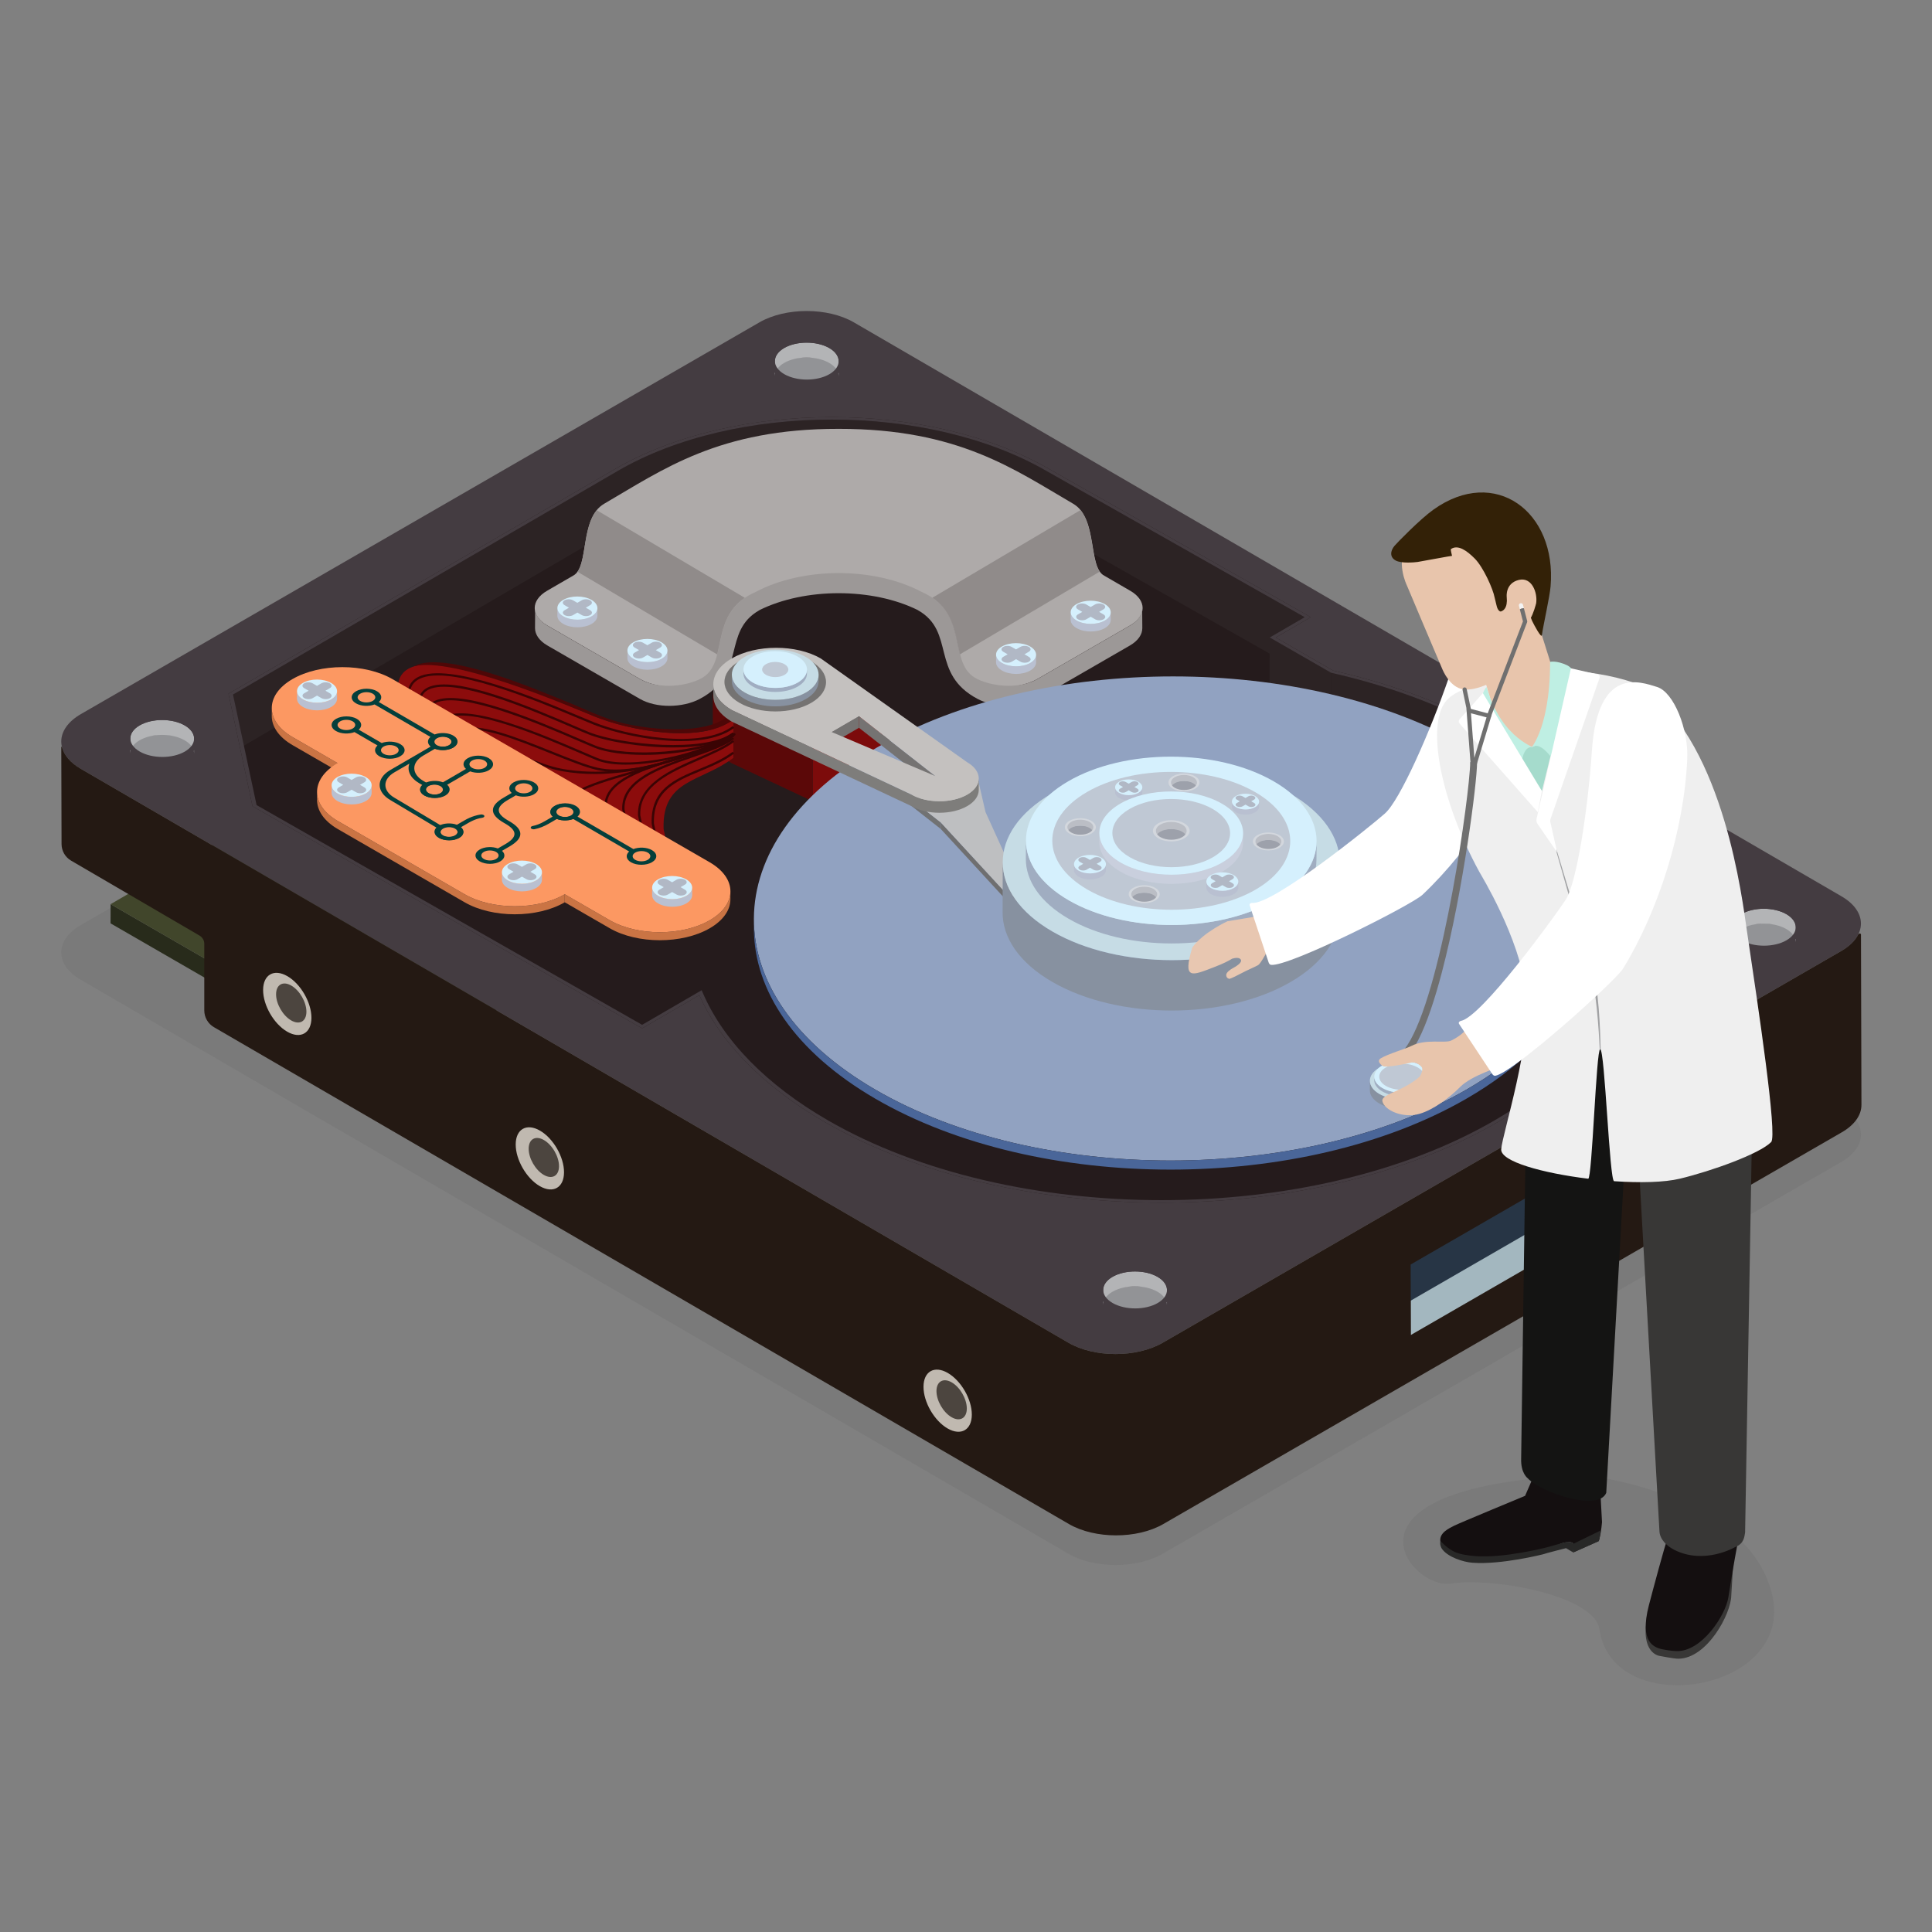 <?xml version="1.0" encoding="UTF-8" standalone="no"?>
<!-- Created with Inkscape (http://www.inkscape.org/) -->

<svg
   version="1.1"
   id="svg2"
   width="1122.52"
   height="1122.52"
   viewBox="0 0 1122.52 1122.52"
   sodipodi:docname="hdd-banner.svg"
   inkscape:version="1.2.2 (1:1.2.2+202212051552+b0a8486541)"
   xmlns:inkscape="http://www.inkscape.org/namespaces/inkscape"
   xmlns:sodipodi="http://sodipodi.sourceforge.net/DTD/sodipodi-0.dtd"
   xmlns="http://www.w3.org/2000/svg"
   xmlns:svg="http://www.w3.org/2000/svg">
  <rect x="0" y="0" width="1122.52" height="1122.52" fill="#808080" stroke="none"/>
  <defs
     id="defs6">
    <clipPath
       clipPathUnits="userSpaceOnUse"
       id="clipPath64">
      <path
         d="m 846.086,5201.8 -0.195,-64.92 c 0.058,20.74 -13.567,41.56 -40.942,57.32 -54.469,31.45 -142.683,31.45 -196.695,0 -26.816,-15.57 -40.274,-36.05 -40.316,-56.5 l 0.148,64.86 c 0.066,20.51 13.535,40.98 40.359,56.6 54.055,31.37 142.27,31.41 196.68,0 27.316,-15.84 41.008,-36.6 40.961,-57.36"
         id="path62" />
    </clipPath>
    <clipPath
       clipPathUnits="userSpaceOnUse"
       id="clipPath78">
      <path
         d="m 5086.52,2798.15 -0.19,-64.91 c 0.04,20.75 -13.58,41.55 -40.95,57.33 -54.46,31.43 -142.68,31.43 -196.7,0 -26.82,-15.59 -40.27,-36.06 -40.32,-56.52 l 0.14,64.86 c 0.08,20.51 13.54,40.98 40.37,56.62 54.07,31.35 142.26,31.41 196.68,0 27.31,-15.86 41,-36.62 40.97,-57.38"
         id="path76" />
    </clipPath>
    <clipPath
       clipPathUnits="userSpaceOnUse"
       id="clipPath92">
      <path
         d="m 7827.16,4379.14 -0.21,-64.9 c 0.05,20.74 -13.56,41.54 -40.94,57.33 -54.47,31.42 -142.68,31.42 -196.7,0 -26.81,-15.57 -40.28,-36.08 -40.32,-56.53 l 0.16,64.88 c 0.06,20.49 13.54,40.98 40.35,56.59 54.06,31.38 142.27,31.4 196.68,0 27.32,-15.82 41.01,-36.6 40.98,-57.37"
         id="path90" />
    </clipPath>
    <clipPath
       clipPathUnits="userSpaceOnUse"
       id="clipPath106">
      <path
         d="m 3655.51,6846.64 -0.2,-64.9 c 0.04,20.74 -13.56,41.54 -40.94,57.33 -54.47,31.42 -142.68,31.42 -196.7,0 -26.81,-15.59 -40.28,-36.08 -40.32,-56.53 l 0.16,64.87 c 0.06,20.5 13.51,40.97 40.34,56.62 54.07,31.34 142.27,31.38 196.68,0 27.32,-15.86 41.02,-36.62 40.98,-57.39"
         id="path104" />
    </clipPath>
    <clipPath
       clipPathUnits="userSpaceOnUse"
       id="clipPath122">
      <path
         d="m 2517.1,5929.01 -0.45,0.27 c 17.68,24.25 24.44,65.46 31.75,110.23 l 0.1,0.05 c -7.28,-44.76 -13.94,-86.06 -31.4,-110.55"
         id="path120" />
    </clipPath>
    <clipPath
       clipPathUnits="userSpaceOnUse"
       id="clipPath314">
      <path
         d="m 5172.43,4799.57 -0.1,-31.38 c 0.04,10.02 -6.55,20.07 -19.78,27.71 -26.34,15.18 -68.96,15.18 -95.09,0 -12.96,-7.54 -19.45,-17.44 -19.49,-27.34 l 0.07,31.38 c 0.04,9.89 6.56,19.81 19.52,27.33 26.14,15.19 68.75,15.19 95.05,0 13.25,-7.64 19.86,-17.66 19.82,-27.7"
         id="path312" />
    </clipPath>
    <clipPath
       clipPathUnits="userSpaceOnUse"
       id="clipPath328">
      <path
         d="m 4765.74,4815.41 -0.07,-26.5 c 0,8.46 -5.54,16.97 -16.73,23.4 -22.23,12.83 -58.23,12.83 -80.29,0 -10.96,-6.37 -16.43,-14.73 -16.47,-23.09 l 0.07,26.51 c 0.03,8.35 5.5,16.72 16.47,23.1 22.06,12.79 58.09,12.81 80.31,0 11.14,-6.46 16.75,-14.96 16.71,-23.42"
         id="path326" />
    </clipPath>
    <clipPath
       clipPathUnits="userSpaceOnUse"
       id="clipPath342">
      <path
         d="m 5585.31,4753.27 -0.08,-26.51 c 0,8.48 -5.53,16.97 -16.71,23.42 -22.25,12.83 -58.25,12.83 -80.31,0 -10.97,-6.39 -16.44,-14.75 -16.48,-23.11 l 0.08,26.51 c 0.02,8.36 5.5,16.72 16.47,23.1 22.06,12.82 58.09,12.83 80.3,0 11.18,-6.46 16.75,-14.94 16.73,-23.41"
         id="path340" />
    </clipPath>
    <clipPath
       clipPathUnits="userSpaceOnUse"
       id="clipPath356">
      <path
         d="m 5044.09,4523.36 -0.1,-26.5 c 0.03,8.45 -5.54,16.95 -16.71,23.4 -22.22,12.83 -58.25,12.83 -80.32,0 -10.93,-6.37 -16.43,-14.73 -16.43,-23.07 l 0.02,26.48 c 0.05,8.38 5.55,16.72 16.48,23.11 22.1,12.79 58.09,12.81 80.31,0 11.18,-6.46 16.75,-14.96 16.75,-23.42"
         id="path354" />
    </clipPath>
    <clipPath
       clipPathUnits="userSpaceOnUse"
       id="clipPath370">
      <path
         d="m 5217.32,5010.26 -0.09,-26.51 c 0.03,8.48 -5.56,16.98 -16.71,23.42 -22.24,12.83 -58.26,12.83 -80.32,0 -10.93,-6.39 -16.45,-14.73 -16.45,-23.08 l 0.07,26.48 c 0,8.38 5.52,16.74 16.47,23.11 22.06,12.81 58.1,12.83 80.29,0 11.16,-6.47 16.74,-14.95 16.74,-23.42"
         id="path368" />
    </clipPath>
  </defs>
  <sodipodi:namedview
     id="namedview4"
     pagecolor="#505050"
     bordercolor="#eeeeee"
     borderopacity="1"
     inkscape:showpageshadow="0"
     inkscape:pageopacity="0"
     inkscape:pagecheckerboard="0"
     inkscape:deskcolor="#505050"
     showgrid="false"
     inkscape:zoom="0.53978923"
     inkscape:cx="542.80446"
     inkscape:cy="532.6153"
     inkscape:window-width="1920"
     inkscape:window-height="1016"
     inkscape:window-x="0"
     inkscape:window-y="0"
     inkscape:window-maximized="1"
     inkscape:current-layer="g12">
    <inkscape:page
       x="0"
       y="0"
       id="page8"
       width="1122.52"
       height="1122.52" />
  </sodipodi:namedview>
  <g
     id="g10"
     inkscape:groupmode="layer"
     inkscape:label="Page 1"
     transform="matrix(1.333,0,0,-1.333,0,1122.52)">
    <g
       id="g12"
       transform="scale(0.1)">
      <path
         d="m 4862.32,1599.69 c -74.52,0 -148.98,16.49 -205.61,49.41 L 351.668,4150.86 c -113.133,65.78 -112.891,172.44 1.016,238.26 l 587.527,339.2 3716.499,-2159.76 c 56.63,-32.92 131.09,-49.41 205.6,-49.41 74.32,-0.01 148.7,16.39 205.57,49.23 l 2370.18,1368.4 588.61,-342.07 c 113.13,-65.76 112.87,-172.4 -1.08,-238.18 L 5067.88,1648.93 c -56.86,-32.85 -131.24,-49.24 -205.56,-49.24"
         style="fill:#6e6e6e;fill-opacity:0.298;fill-rule:nonzero;stroke:none"
         id="path16" />
      <path
         d="m 2164.38,4065.35 -0.25,-83.69 -480.43,-279.2 0.24,83.71 480.44,279.18"
         style="fill:#3a3e27;fill-opacity:1;fill-rule:nonzero;stroke:none"
         id="path18" />
      <path
         d="m 1683.94,3786.17 -0.24,-83.71 -1201.837,693.89 0.254,83.67 1201.823,-693.85"
         style="fill:#282b1b;fill-opacity:1;fill-rule:nonzero;stroke:none"
         id="path20" />
      <path
         d="M 2164.38,4065.35 1683.94,3786.17 482.117,4480.02 962.539,4759.24 2164.38,4065.35"
         style="fill:#41462b;fill-opacity:1;fill-rule:nonzero;stroke:none"
         id="path22" />
      <path
         d="M 351.668,5070.33 4656.71,2568.56 c 113.11,-65.76 297.29,-65.94 411.17,-0.18 l 2957.71,1707.6 c 113.95,65.78 114.21,172.42 1.08,238.2 L 3721.64,7016 c -113.13,65.7 -297.29,65.9 -411.2,0.19 L 352.684,5308.6 c -113.907,-65.84 -114.149,-172.48 -1.016,-238.27"
         style="fill:#443c41;fill-opacity:1;fill-rule:nonzero;stroke:none"
         id="path24" />
      <path
         d="m 6148.57,2909.36 0.89,-307.4 849.3,490.37 -0.84,307.44 -849.35,-490.41"
         style="fill:#a3b7bf;fill-opacity:1;fill-rule:nonzero;stroke:none"
         id="path26" />
      <path
         d="m 6007.21,2977.97 0.9,-307.38 849.32,490.39 -0.89,307.44 -849.33,-490.45"
         style="fill:#273545;fill-opacity:1;fill-rule:nonzero;stroke:none"
         id="path28" />
      <path
         d="m 6149.46,2601.96 -0.89,307.4 849.35,490.41 0.84,-307.44 z m 1961.99,1745.25 c -0.01,6.56 -9.16,6.15 -12.16,0.29 -13.37,-26.17 -37.93,-50.86 -73.7,-71.52 L 5067.88,2568.38 c -113.88,-65.76 -298.06,-65.58 -411.17,0.18 L 351.672,5070.33 c -45.742,26.59 -72.949,59.89 -81.606,94.42 -0.371,1.42 -2.964,2.32 -2.964,0.86 0.41,-141.25 0.796,-282.52 1.187,-423.77 0.09,-29.51 15.82,-57.01 41.313,-71.9 169.058,-98.53 476.503,-278.04 559.609,-326.58 12.793,-7.48 21.199,-20.99 21.199,-35.82 v -290.76 c 0,-29.96 16.043,-57.83 41.945,-72.87 L 4658.95,1778.26 c 113.2,-65.84 297.29,-65.95 411.26,-0.25 l 2957.67,1707.68 c 57.17,32.97 85.8,76.34 85.61,119.72 l -2.04,741.8"
         style="fill:#241913;fill-opacity:1;fill-rule:nonzero;stroke:none"
         id="path30" />
      <path
         d="m 4130.93,2436.82 c 58.2,-33.61 105.16,-114.94 104.97,-181.82 -0.19,-66.79 -47.44,-93.81 -105.66,-60.21 -58.13,33.57 -105.15,115.02 -104.96,181.81 0.18,66.9 47.53,93.77 105.65,60.22"
         style="fill:#c0b9b0;fill-opacity:1;fill-rule:nonzero;stroke:none"
         id="path32" />
      <path
         d="m 4148.13,2395.73 c 36.55,-21.1 66.04,-72.15 65.9,-114.16 -0.11,-41.94 -29.79,-58.91 -66.33,-37.8 -36.51,21.08 -66.03,72.23 -65.91,114.14 0.1,42.01 29.84,58.89 66.34,37.82"
         style="fill:#4c453f;fill-opacity:1;fill-rule:nonzero;stroke:none"
         id="path34" />
      <path
         d="m 2353.45,3493.03 c 58.21,-33.61 105.17,-114.94 104.97,-181.82 -0.2,-66.79 -47.46,-93.8 -105.65,-60.21 -58.15,33.57 -105.18,115.02 -104.98,181.82 0.21,66.87 47.52,93.76 105.66,60.21"
         style="fill:#c0b9b0;fill-opacity:1;fill-rule:nonzero;stroke:none"
         id="path36" />
      <path
         d="m 2370.65,3451.94 c 36.54,-21.1 66.06,-72.17 65.91,-114.18 -0.12,-41.92 -29.8,-58.89 -66.34,-37.78 -36.5,21.08 -66.05,72.23 -65.9,114.14 0.09,42.02 29.84,58.89 66.33,37.82"
         style="fill:#4c453f;fill-opacity:1;fill-rule:nonzero;stroke:none"
         id="path38" />
      <path
         d="m 1252.48,4166.27 c 58.2,-33.59 105.17,-114.94 104.96,-181.81 -0.18,-66.8 -47.43,-93.81 -105.64,-60.22 -58.14,33.58 -105.17,115.04 -104.97,181.82 0.18,66.89 47.54,93.77 105.65,60.21"
         style="fill:#c0b9b0;fill-opacity:1;fill-rule:nonzero;stroke:none"
         id="path40" />
      <path
         d="m 1269.68,4125.18 c 36.54,-21.08 66.03,-72.15 65.91,-114.16 -0.12,-41.92 -29.8,-58.89 -66.35,-37.79 -36.5,21.07 -66.03,72.22 -65.9,114.16 0.11,41.99 29.83,58.88 66.34,37.79"
         style="fill:#4c453f;fill-opacity:1;fill-rule:nonzero;stroke:none"
         id="path42" />
      <path
         d="m 6519.02,5229.61 c 811.49,-468.51 815.64,-1230.74 9.54,-1699.22 -806.11,-468.43 -2122.01,-468.51 -2933.49,0 -265.42,153.23 -454.32,344.36 -546.87,553.19 l -249.26,-144.85 -1698.32,968.09 -104.761,490.72 1683.991,978.63 c 520.41,302.43 1370.1,302.52 1894.05,0.02 l 1139.4,-645.27 -152.48,-88.63 249.45,-144.01 c 26.54,-6.09 50.81,-11.83 74.27,-17.79 236.55,-60.02 450.08,-144.41 634.48,-250.88"
         style="fill:#251b1c;fill-opacity:1;fill-rule:nonzero;stroke:none"
         id="path44" />
      <path
         d="m 3845.67,5351.7 -0.27,-249 -303.16,-173.93 0.25,248.99 303.18,173.94"
         style="fill:#7c0b0b;fill-opacity:1;fill-rule:nonzero;stroke:none"
         id="path46" />
      <path
         d="m 5801.74,5488.6 -0.7,-244.75 -267.53,153.75 0.69,244.77 267.54,-153.77"
         style="fill:#2c2324;fill-opacity:1;fill-rule:nonzero;stroke:none"
         id="path48" />
      <path
         d="m 4560.55,6368.44 c -516.52,298.2 -1354.26,298.28 -1867.42,0.06 l -1677.54,-974.9 39.78,-227.25 1637.08,957.4 c 513.16,298.21 1350.88,298.15 1867.4,-0.05 l 976.92,-553.13 -0.68,72.91 150.46,87.44 -1126,637.52"
         style="fill:#2c2324;fill-opacity:1;fill-rule:nonzero;stroke:none"
         id="path50" />
      <path
         d="m 7111.64,4374.12 -14.68,-213.65 c 0.89,306.88 -187.22,583.11 -591.85,816.7 -182.73,105.51 -394.32,189.2 -628.85,248.63 -23.57,6.02 -48.32,11.88 -75.22,18.05 l 0.7,244.75 c 26.89,-6.16 51.63,-12.02 75.21,-18.05 234.52,-59.41 446.14,-143.13 628.85,-248.61 404.61,-233.62 606.73,-540.96 605.84,-847.82"
         style="fill:#2c2324;fill-opacity:1;fill-rule:nonzero;stroke:none"
         id="path52" />
      <path
         d="m 3608.26,3538.07 c 804.06,-464.24 2108.2,-464.24 2907.01,0.02 798.86,464.24 794.58,1219.61 -9.47,1683.85 -182.71,105.49 -394.33,189.2 -628.85,248.61 -23.58,6.04 -48.32,11.89 -75.21,18.05 l -267.54,153.77 152.35,88.55 -1126,637.52 c -516.52,298.2 -1354.26,298.28 -1867.42,0.06 l -1677.54,-974.9 102.78,-481.72 1680.48,-957.8 259.5,150.81 3.99,-9.34 c 90.27,-210.55 278.98,-403.36 545.92,-557.48 m 2910.76,1691.54 c 811.49,-468.51 815.64,-1230.74 9.54,-1699.22 -806.11,-468.43 -2122.01,-468.51 -2933.49,0 -265.42,153.23 -454.32,344.36 -546.87,553.19 l -249.26,-144.85 -1698.32,968.09 -104.761,490.72 1683.991,978.63 c 520.41,302.43 1370.1,302.52 1894.05,0.02 l 1139.4,-645.27 -152.48,-88.63 249.45,-144.01 c 26.54,-6.09 50.81,-11.83 74.27,-17.79 236.55,-60.02 450.08,-144.41 634.48,-250.88"
         style="fill:#443c41;fill-opacity:1;fill-rule:nonzero;stroke:none"
         id="path54" />
      <path
         d="m 846.086,5167.7 c 0,-28.11 -61.621,-50.86 -137.602,-50.86 -76.011,0 -137.617,22.75 -137.617,50.86 0,28.05 61.606,50.82 137.617,50.82 75.981,0 137.602,-22.77 137.602,-50.82"
         style="fill:#929396;fill-opacity:1;fill-rule:nonzero;stroke:none"
         id="path56" />
      <g
         id="g58">
        <g
           id="g60"
           clip-path="url(#clipPath64)">
          <path
             d="m 846.086,5201.8 -0.195,-64.92 c 0.054,20.74 -13.567,41.56 -40.942,57.32 -54.469,31.45 -142.683,31.45 -196.695,0 -26.816,-15.56 -40.274,-36.05 -40.316,-56.5 l 0.148,64.86 c 0.066,20.51 13.535,40.98 40.359,56.6 54.055,31.37 142.27,31.41 196.684,0 27.312,-15.84 41.004,-36.6 40.957,-57.36"
             style="fill:#b3b4b6;fill-opacity:1;fill-rule:nonzero;stroke:none"
             id="path66" />
        </g>
      </g>
      <path
         d="m 609.133,5145.22 c 54.375,-31.39 142.555,-31.39 196.609,0 54.055,31.44 53.77,82.52 -0.613,113.94 -54.414,31.41 -142.629,31.37 -196.684,0 -54.043,-31.42 -53.777,-82.5 0.688,-113.94 m 214.656,124.76 c 64.758,-37.36 65.098,-98.24 0.754,-135.6 -64.301,-37.4 -169.398,-37.4 -234.082,0 -64.758,37.36 -65.141,98.26 -0.832,135.6 64.363,37.37 169.434,37.37 234.16,0"
         style="fill:#443c41;fill-opacity:1;fill-rule:nonzero;stroke:none"
         id="path68" />
      <path
         d="m 5086.52,2764.07 c 0,-28.13 -61.63,-50.88 -137.6,-50.88 -76.02,0 -137.61,22.75 -137.61,50.88 0,28.02 61.59,50.82 137.61,50.82 75.97,0 137.6,-22.8 137.6,-50.82"
         style="fill:#929396;fill-opacity:1;fill-rule:nonzero;stroke:none"
         id="path70" />
      <g
         id="g72">
        <g
           id="g74"
           clip-path="url(#clipPath78)">
          <path
             d="m 5086.52,2798.15 -0.19,-64.9 c 0.04,20.74 -13.58,41.54 -40.95,57.32 -54.46,31.43 -142.68,31.43 -196.7,0 -26.81,-15.59 -40.27,-36.06 -40.32,-56.52 l 0.15,64.86 c 0.07,20.51 13.53,40.98 40.36,56.62 54.07,31.35 142.26,31.41 196.68,0 27.31,-15.86 41,-36.62 40.97,-57.38"
             style="fill:#b3b4b6;fill-opacity:1;fill-rule:nonzero;stroke:none"
             id="path80" />
        </g>
      </g>
      <path
         d="m 4849.55,2741.58 c 54.39,-31.4 142.57,-31.4 196.61,0 54.05,31.45 53.77,82.5 -0.61,113.95 -54.42,31.41 -142.61,31.35 -196.68,0 -54.03,-31.45 -53.78,-82.5 0.68,-113.95 m 214.66,124.75 c 64.75,-37.36 65.12,-98.22 0.77,-135.6 -64.3,-37.39 -169.4,-37.39 -234.1,0 -64.76,37.38 -65.14,98.28 -0.83,135.6 64.37,37.38 169.44,37.38 234.16,0"
         style="fill:#443c41;fill-opacity:1;fill-rule:nonzero;stroke:none"
         id="path82" />
      <path
         d="m 7827.16,4345.06 c 0,-28.14 -61.63,-50.88 -137.61,-50.88 -76.02,0 -137.62,22.74 -137.62,50.88 0,28.05 61.6,50.82 137.62,50.82 75.98,0 137.61,-22.77 137.61,-50.82"
         style="fill:#929396;fill-opacity:1;fill-rule:nonzero;stroke:none"
         id="path84" />
      <g
         id="g86">
        <g
           id="g88"
           clip-path="url(#clipPath92)">
          <path
             d="m 7827.16,4379.14 -0.21,-64.9 c 0.05,20.74 -13.56,41.54 -40.94,57.33 -54.47,31.42 -142.68,31.42 -196.7,0 -26.81,-15.57 -40.28,-36.08 -40.32,-56.53 l 0.16,64.88 c 0.06,20.49 13.54,40.98 40.35,56.59 54.06,31.38 142.27,31.4 196.68,0 27.33,-15.82 41.01,-36.6 40.98,-57.37"
             style="fill:#b3b4b6;fill-opacity:1;fill-rule:nonzero;stroke:none"
             id="path94" />
        </g>
      </g>
      <path
         d="m 7590.19,4322.58 c 54.37,-31.41 142.56,-31.41 196.61,0 54.05,31.43 53.78,82.5 -0.62,113.93 -54.41,31.4 -142.62,31.38 -196.68,0 -54.03,-31.43 -53.77,-82.5 0.69,-113.93 m 214.66,124.75 c 64.75,-37.37 65.1,-98.23 0.76,-135.61 -64.3,-37.38 -169.41,-37.38 -234.1,0 -64.74,37.38 -65.13,98.28 -0.83,135.61 64.37,37.36 169.44,37.36 234.17,0"
         style="fill:#443c41;fill-opacity:1;fill-rule:nonzero;stroke:none"
         id="path96" />
      <path
         d="m 3655.51,6812.56 c 0,-28.12 -61.63,-50.88 -137.6,-50.88 -76.03,0 -137.62,22.76 -137.62,50.88 0,28.03 61.59,50.82 137.62,50.82 75.97,0 137.6,-22.79 137.6,-50.82"
         style="fill:#929396;fill-opacity:1;fill-rule:nonzero;stroke:none"
         id="path98" />
      <g
         id="g100">
        <g
           id="g102"
           clip-path="url(#clipPath106)">
          <path
             d="m 3655.51,6846.64 -0.2,-64.9 c 0.04,20.74 -13.56,41.54 -40.94,57.33 -54.47,31.42 -142.68,31.42 -196.7,0 -26.81,-15.59 -40.28,-36.08 -40.32,-56.53 l 0.16,64.87 c 0.06,20.5 13.52,40.97 40.34,56.62 54.07,31.34 142.27,31.38 196.68,0 27.32,-15.86 41.02,-36.62 40.98,-57.39"
             style="fill:#b3b4b6;fill-opacity:1;fill-rule:nonzero;stroke:none"
             id="path108" />
        </g>
      </g>
      <path
         d="m 3418.54,6790.08 c 54.38,-31.41 142.57,-31.41 196.61,0 54.06,31.43 53.78,82.5 -0.62,113.95 -54.41,31.38 -142.61,31.34 -196.68,0 -54.02,-31.45 -53.78,-82.52 0.69,-113.95 m 214.65,124.75 c 64.77,-37.37 65.12,-98.22 0.77,-135.61 -64.29,-37.38 -169.4,-37.38 -234.09,0 -64.75,37.39 -65.13,98.28 -0.83,135.61 64.37,37.38 169.44,37.38 234.15,0"
         style="fill:#443c41;fill-opacity:1;fill-rule:nonzero;stroke:none"
         id="path110" />
      <path
         d="m 4926.76,5845.86 -113.36,65.72 c -72.1,36.9 -26.73,250.77 -136.2,314.01 -254.41,147.83 -498.85,326.83 -1021.69,326.19 -521.92,0.64 -766.02,-177.64 -1021.69,-326.19 -110.45,-63.83 -63.28,-276.68 -136.21,-314.01 l -113.35,-65.72 c -71.75,-41.68 -71.48,-109.26 0.73,-150.93 l 402.62,-232.45 c 71.45,-41.27 191.89,-49.37 266.27,-10.07 29.45,15.56 55.65,38.55 89.03,49.57 l 50.26,158.79 c 51.19,96.4 126.41,179.51 270.02,227.96 h 384.63 c 143.63,-48.45 218.84,-131.56 270.02,-227.96 l 50.28,-158.79 c 33.37,-11.02 59.56,-34.01 89.03,-49.57 74.36,-39.3 194.81,-31.2 266.26,10.07 l 402.62,232.45 c 72.21,41.67 72.47,109.25 0.73,150.93"
         style="fill:#aeaaa9;fill-opacity:1;fill-rule:nonzero;stroke:none"
         id="path112" />
      <path
         d="m 4978.41,5769.5 c 0.08,-27.47 -18.06,-54.97 -54.36,-75.94 l -402.6,-232.44 c -71.47,-41.25 -184.8,-36.61 -260.72,-0.37 -136.4,65.05 -26.17,285.11 -244.04,380.54 -206.8,109.32 -516.25,108.95 -722.36,0 -217.72,-95.37 -107.71,-315.53 -244.05,-380.54 -75.91,-36.24 -189.23,-40.88 -260.7,0.37 l -402.62,232.44 c -36.29,20.97 -54.42,48.47 -54.34,75.94 l -0.64,-86.27 c -0.08,-27.48 18.05,-54.98 54.35,-75.94 l 402.62,-232.46 c 71.44,-41.25 186.34,-39.67 260.72,-0.37 209.01,110.44 94.3,292.93 260.61,387.05 l -0.06,0.21 c 198.43,98.42 492.55,98.22 690.58,0 l -0.07,-0.21 c 166.31,-94.12 51.6,-276.61 260.63,-387.05 74.37,-39.3 189.25,-40.88 260.72,0.37 l 402.62,232.46 c 36.29,20.96 54.42,48.46 54.33,75.94 l -0.62,86.27"
         style="fill:#9c9897;fill-opacity:1;fill-rule:nonzero;stroke:none"
         id="path114" />
      <g
         id="g116">
        <g
           id="g118"
           clip-path="url(#clipPath122)">
          <path
             d="m 2516.65,5929.01 h 31.852 v 110.551 H 2516.65 Z"
             style="fill:#1e1617;fill-opacity:1;fill-rule:nonzero;stroke:none"
             id="path124" />
        </g>
      </g>
      <path
         d="m 2548.4,6039.51 c 9.1,55.77 19.07,117.07 52.09,157.97 l 0.34,-0.2 c -33.19,-40.69 -43.25,-101.89 -52.33,-157.72 l -0.1,-0.05"
         style="fill:#241c1d;fill-opacity:1;fill-rule:nonzero;stroke:none"
         id="path126" />
      <path
         d="m 3125.97,5568.67 -608.87,360.34 c 17.46,24.49 24.12,65.79 31.4,110.55 9.08,55.83 19.14,117.03 52.33,157.72 l 645.31,-381.87 c -96.69,-66.42 -99.44,-166.85 -120.17,-246.74"
         style="fill:#908b8a;fill-opacity:1;fill-rule:nonzero;stroke:none"
         id="path128" />
      <path
         d="m 4184.7,5569.27 c -18.79,73.46 -22.83,164.04 -98.87,229.49 -6.69,5.84 -13.96,11.49 -21.85,16.91 l 645.67,382.09 c 59.52,-73.75 44.13,-213.77 83.84,-268.21 L 4184.7,5569.27"
         style="fill:#908b8a;fill-opacity:1;fill-rule:nonzero;stroke:none"
         id="path130" />
      <path
         d="m 4184.15,5568.95 c -19.02,73.37 -22.89,164.05 -98.32,229.81 76.04,-65.45 80.08,-156.03 98.87,-229.49 l -0.55,-0.32"
         style="fill:#817c7b;fill-opacity:1;fill-rule:nonzero;stroke:none"
         id="path132" />
      <path
         d="m 2603.95,5770.2 -0.07,-33.15 c -0.03,-12.85 -8.5,-25.68 -25.36,-35.48 -33.98,-19.75 -89.23,-19.75 -123.42,0 -17.21,9.94 -25.81,22.96 -25.75,35.99 l 0.08,33.15 c -0.07,-13.05 8.54,-26.1 25.73,-36 34.22,-19.77 89.46,-19.77 123.45,0 16.87,9.8 25.31,22.64 25.34,35.49"
         style="fill:#b9c0d1;fill-opacity:1;fill-rule:nonzero;stroke:none"
         id="path134" />
      <path
         d="m 2578.21,5806.19 c 34.16,-19.74 34.36,-51.77 0.4,-71.48 -33.99,-19.77 -89.23,-19.77 -123.45,0 -34.16,19.71 -34.37,51.74 -0.41,71.48 34.02,19.73 89.23,19.73 123.46,0"
         style="fill:#d5f0fd;fill-opacity:1;fill-rule:nonzero;stroke:none"
         id="path136" />
      <path
         d="m 2572.23,5804.65 c 10.17,-5.88 10.12,-15.39 0.11,-21.21 l -19.13,-11.13 19.25,-11.14 c 10.09,-5.82 10.3,-15.33 0.13,-21.21 -9.96,-5.82 -26.53,-5.82 -36.63,0 l -19.26,11.12 -19,-11.06 c -10.15,-5.88 -26.47,-5.88 -36.67,0 -10.04,5.82 -10.26,15.33 -0.12,21.23 l 19.04,11.06 -19.16,11.05 c -10.18,5.9 -10.12,15.41 -0.13,21.23 10.15,5.88 26.44,5.86 36.64,0 l 19.16,-11.05 19.14,11.11 c 10.01,5.82 26.57,5.82 36.63,0"
         style="fill:#b1b8c5;fill-opacity:1;fill-rule:nonzero;stroke:none"
         id="path138" />
      <path
         d="m 2909.29,5585.28 -0.08,-33.15 c -0.03,-12.85 -8.49,-25.68 -25.36,-35.49 -33.98,-19.74 -89.23,-19.74 -123.42,0 -17.21,9.94 -25.81,22.95 -25.75,36 l 0.09,33.14 c -0.08,-13.04 8.53,-26.11 25.72,-35.99 34.23,-19.77 89.46,-19.77 123.46,0 16.86,9.78 25.3,22.62 25.34,35.49"
         style="fill:#b9c0d1;fill-opacity:1;fill-rule:nonzero;stroke:none"
         id="path140" />
      <path
         d="m 2883.54,5621.27 c 34.17,-19.74 34.37,-51.77 0.41,-71.48 -34,-19.77 -89.23,-19.77 -123.46,0 -34.16,19.71 -34.37,51.74 -0.41,71.48 34.03,19.73 89.24,19.73 123.46,0"
         style="fill:#d5f0fd;fill-opacity:1;fill-rule:nonzero;stroke:none"
         id="path142" />
      <path
         d="m 2877.56,5619.73 c 10.18,-5.88 10.13,-15.41 0.12,-21.21 l -19.14,-11.13 19.25,-11.14 c 10.09,-5.82 10.31,-15.35 0.13,-21.23 -9.96,-5.82 -26.52,-5.82 -36.62,0 l -19.27,11.14 -19,-11.08 c -10.15,-5.88 -26.47,-5.88 -36.66,0 -10.05,5.82 -10.27,15.35 -0.13,21.25 l 19.04,11.06 -19.16,11.03 c -10.18,5.9 -10.11,15.43 -0.12,21.25 10.14,5.88 26.43,5.86 36.64,0 l 19.15,-11.07 19.14,11.13 c 10.01,5.82 26.57,5.82 36.63,0"
         style="fill:#b1b8c5;fill-opacity:1;fill-rule:nonzero;stroke:none"
         id="path144" />
      <path
         d="m 4516.03,5567 -0.07,-33.15 c -0.03,-12.87 -8.49,-25.7 -25.36,-35.49 -33.97,-19.74 -89.23,-19.74 -123.42,0 -17.21,9.94 -25.8,22.95 -25.75,36 l 0.08,33.12 c -0.06,-13.02 8.54,-26.09 25.73,-35.99 34.22,-19.75 89.46,-19.75 123.45,0 16.86,9.8 25.31,22.63 25.34,35.51"
         style="fill:#b9c0d1;fill-opacity:1;fill-rule:nonzero;stroke:none"
         id="path146" />
      <path
         d="m 4490.28,5602.99 c 34.16,-19.74 34.37,-51.78 0.41,-71.5 -33.99,-19.75 -89.23,-19.75 -123.45,0 -34.16,19.72 -34.37,51.76 -0.41,71.5 34.02,19.71 89.23,19.71 123.45,0"
         style="fill:#d5f0fd;fill-opacity:1;fill-rule:nonzero;stroke:none"
         id="path148" />
      <path
         d="m 4484.32,5601.45 c 10.17,-5.88 10.11,-15.39 0.11,-21.23 l -19.14,-11.12 19.25,-11.13 c 10.1,-5.82 10.29,-15.35 0.14,-21.23 -9.98,-5.8 -26.55,-5.8 -36.63,0 l -19.27,11.13 -19,-11.07 c -10.15,-5.86 -26.47,-5.86 -36.67,0 -10.03,5.82 -10.25,15.35 -0.12,21.25 l 19.03,11.05 -19.14,11.04 c -10.19,5.92 -10.14,15.43 -0.14,21.25 10.14,5.88 26.44,5.86 36.65,0 l 19.14,-11.06 19.16,11.12 c 10,5.82 26.57,5.82 36.63,0"
         style="fill:#b1b8c5;fill-opacity:1;fill-rule:nonzero;stroke:none"
         id="path150" />
      <path
         d="m 4841.34,5751.92 -0.08,-33.13 c -0.03,-12.87 -8.48,-25.7 -25.36,-35.51 -33.98,-19.72 -89.22,-19.72 -123.41,0 -17.22,9.95 -25.81,22.95 -25.76,36 l 0.09,33.14 c -0.08,-13.04 8.53,-26.11 25.72,-35.99 34.23,-19.77 89.47,-19.77 123.46,0 16.86,9.78 25.3,22.62 25.34,35.49"
         style="fill:#b9c0d1;fill-opacity:1;fill-rule:nonzero;stroke:none"
         id="path152" />
      <path
         d="m 4815.6,5787.91 c 34.16,-19.74 34.36,-51.77 0.4,-71.48 -33.99,-19.77 -89.23,-19.77 -123.46,0 -34.16,19.71 -34.37,51.74 -0.41,71.48 34.03,19.73 89.25,19.73 123.47,0"
         style="fill:#d5f0fd;fill-opacity:1;fill-rule:nonzero;stroke:none"
         id="path154" />
      <path
         d="m 4809.61,5786.37 c 10.18,-5.88 10.14,-15.39 0.12,-21.21 l -19.13,-11.13 19.25,-11.14 c 10.08,-5.8 10.3,-15.33 0.13,-21.23 -9.97,-5.8 -26.53,-5.8 -36.63,0 l -19.27,11.16 -19,-11.08 c -10.15,-5.88 -26.47,-5.88 -36.66,0 -10.05,5.82 -10.27,15.35 -0.13,21.25 l 19.04,11.04 -19.16,11.05 c -10.18,5.9 -10.11,15.41 -0.12,21.23 10.14,5.88 26.43,5.86 36.65,0 l 19.14,-11.05 19.14,11.11 c 10.01,5.82 26.57,5.82 36.63,0"
         style="fill:#b1b8c5;fill-opacity:1;fill-rule:nonzero;stroke:none"
         id="path156" />
      <path
         d="m 3188.2,5294.48 c -42.54,24.53 -80.85,63.92 -81.14,112.53 l -0.15,-198.75 c -0.11,-41.01 26.97,-82.1 81.16,-113.39 l 354.19,-166.53 v 199.67 l -354.06,166.47"
         style="fill:#5b0808;fill-opacity:1;fill-rule:nonzero;stroke:none"
         id="path158" />
      <path
         d="m 6399.74,5163.6 c 226.33,-131.55 380.28,-289.07 461.13,-456.18 132.68,-272.91 71.72,-570.97 -182.33,-821.67 -77.87,-76.63 -173.29,-148.5 -287.19,-214.2 -713.78,-412.09 -1867.27,-411.98 -2576.03,0 -709.06,412.03 -705.32,1080.02 8.42,1492.12 713.75,412.08 1866.93,412.04 2576,-0.07"
         style="fill:#91a2c1;fill-opacity:1;fill-rule:nonzero;stroke:none"
         id="path160" />
      <path
         d="m 3285.94,4412.37 0.12,-39.46 c 0.78,-268.3 177.12,-536.19 529.4,-740.9 708.76,-411.91 1862.24,-412.09 2576.01,0 113.88,65.71 209.3,137.58 287.14,214.26 167.55,165.26 251.11,351.14 250.6,536.78 l -0.13,39.53 c 0.51,-185.64 -83.05,-371.54 -250.54,-536.83 -77.87,-76.63 -173.29,-148.5 -287.19,-214.2 -713.78,-412.09 -1867.27,-411.98 -2576.03,0 -352.28,204.68 -528.61,472.59 -529.38,740.82"
         style="fill:#4a6699;fill-opacity:1;fill-rule:nonzero;stroke:none"
         id="path162" />
      <path
         d="m 3196.87,5286.47 -0.47,-167.4 c 0,-0.9 -0.5,-1.78 -1.6,-2.62 -140.43,-105.78 -308.21,-90.72 -302.51,-306.7 0.18,-6.31 6.84,-30.61 7.65,-37.83 0.4,-3.56 -27.65,16.52 -29.44,17.56 0,0 -1135.92,649.1 -1134.67,655.25 45.52,224.02 694.19,-81.72 855.4,-146.48 155.64,-62.58 463.62,-120.18 604.06,-14.4 1.1,0.84 1.58,1.72 1.58,2.62"
         style="fill:#8c0c0c;fill-opacity:1;fill-rule:nonzero;stroke:none"
         id="path164" />
      <path
         d="m 2969.13,5190.69 c -140.26,-0.02 -295.59,37.38 -383.09,72.57 -16.25,6.53 -37.17,15.32 -61.69,25.59 -184.12,77.23 -567.24,237.95 -696.52,172.83 -21.07,-10.6 -33.95,-26.44 -39.36,-48.43 l -9.71,2.38 c 6.06,24.65 21.06,43.16 44.58,55 133.38,67.17 519.39,-94.75 704.87,-172.56 24.47,-10.25 45.34,-19 61.56,-25.53 142.21,-57.19 465.39,-120.72 603.99,-16.33 l 6.02,-7.98 c -55.65,-41.92 -140.01,-57.54 -230.65,-57.54"
         style="fill:#3a0404;fill-opacity:1;fill-rule:nonzero;stroke:none"
         id="path166" />
      <path
         d="m 2847.83,4795.88 c -0.32,2.91 -1.86,9.59 -3.36,16.04 -2.45,10.58 -4.06,17.81 -4.16,21.42 -3.89,147.7 99.19,190.61 208.32,236.06 49.99,20.8 101.67,42.32 144.84,74.82 l 6.01,-7.99 c -44.17,-33.26 -96.44,-55.02 -147,-76.07 -105.88,-44.08 -205.89,-85.72 -202.17,-226.54 0.08,-2.89 2.2,-12.07 3.91,-19.46 1.63,-7.03 3.16,-13.69 3.55,-17.16 l -9.94,-1.12"
         style="fill:#3a0404;fill-opacity:1;fill-rule:nonzero;stroke:none"
         id="path168" />
      <path
         d="m 2934.53,5162.97 c -140.4,0 -292.6,26.21 -370.59,57.58 -18.08,7.27 -43.25,18.11 -72.4,30.66 -165.76,71.41 -510.65,219.95 -622.85,164.2 -17.89,-8.9 -28.82,-22.32 -33.43,-41.03 l -9.7,2.38 c 5.27,21.45 18.29,37.46 38.68,47.6 116.39,57.87 451.32,-86.45 631.27,-163.97 29.08,-12.52 54.2,-23.34 72.16,-30.56 138.42,-55.67 507.51,-91.08 625.8,-2 l 6.01,-7.98 c -54.65,-41.18 -156.27,-56.88 -264.95,-56.88"
         style="fill:#3a0404;fill-opacity:1;fill-rule:nonzero;stroke:none"
         id="path170" />
      <path
         d="m 2787.49,4835.12 c -0.28,2.58 -1.67,8.57 -3.01,14.38 -2.18,9.41 -3.61,15.83 -3.71,19.1 -3.51,133.43 138.64,195.35 264.07,249.96 57.26,24.92 111.35,48.47 149.1,76.91 l 6.01,-7.99 c -38.69,-29.14 -93.3,-52.93 -151.11,-78.1 -128.52,-55.96 -261.41,-113.81 -258.07,-240.51 0.08,-2.5 1.94,-10.61 3.46,-17.13 1.46,-6.37 2.85,-12.36 3.2,-15.53 l -9.94,-1.09"
         style="fill:#3a0404;fill-opacity:1;fill-rule:nonzero;stroke:none"
         id="path172" />
      <path
         d="m 2808.01,5130.71 c -85.42,0 -164.29,10.19 -215.56,30.8 -18.05,7.26 -43.18,18.08 -72.28,30.62 -165.78,71.43 -510.73,220.06 -622.94,164.24 -17.89,-8.91 -28.83,-22.32 -33.44,-41.04 l -9.71,2.39 c 5.28,21.44 18.29,37.46 38.69,47.6 116.4,57.89 451.39,-86.47 631.36,-164.01 29.03,-12.5 54.11,-23.32 72.05,-30.53 134.26,-53.98 478,-32.77 597.29,57.05 l 6.01,-7.98 c -78.34,-59.01 -244.58,-89.14 -391.47,-89.14"
         style="fill:#3a0404;fill-opacity:1;fill-rule:nonzero;stroke:none"
         id="path174" />
      <path
         d="m 2718.68,4861.25 c -0.28,2.56 -1.67,8.56 -3.01,14.34 -2.17,9.45 -3.62,15.88 -3.72,19.14 -3.39,128.53 157.57,184.16 299.58,233.24 72.66,25.12 141.28,48.83 182.26,79.69 l 6.01,-7.99 c -42.23,-31.8 -111.58,-55.78 -185,-81.15 -138.76,-47.95 -296.04,-102.31 -292.85,-223.52 0.08,-2.48 1.96,-10.62 3.47,-17.17 1.46,-6.34 2.85,-12.32 3.2,-15.46 l -9.94,-1.12"
         style="fill:#3a0404;fill-opacity:1;fill-rule:nonzero;stroke:none"
         id="path176" />
      <path
         d="m 2727.69,5088.11 c -49.32,0 -92.97,5.8 -125.61,18.92 -18.19,7.33 -42.87,17.95 -71.44,30.28 -167.32,72.17 -478.75,206.42 -587.9,152.22 -18.58,-9.23 -29.97,-23.32 -34.83,-43.06 l -9.71,2.38 c 5.53,22.46 19.02,39.16 40.1,49.65 113.29,56.25 427.49,-79.22 596.3,-152.01 28.51,-12.29 53.12,-22.91 71.21,-30.18 135.6,-54.55 466.03,19.92 587.66,111.52 l 6.01,-7.98 c -94.27,-71 -312.45,-131.74 -471.79,-131.74"
         style="fill:#3a0404;fill-opacity:1;fill-rule:nonzero;stroke:none"
         id="path178" />
      <path
         d="m 2641.68,4873.93 c -0.28,2.56 -1.66,8.51 -3,14.3 -2.19,9.47 -3.63,15.93 -3.73,19.19 -3.08,116.8 174.22,169.67 330.66,216.31 103.84,30.96 201.94,60.2 233.6,103.07 l 8.05,-5.94 c -33.66,-45.56 -133.3,-75.27 -238.8,-106.72 -152.99,-45.6 -326.4,-97.3 -323.51,-206.44 0.07,-2.5 1.95,-10.67 3.48,-17.23 1.45,-6.33 2.84,-12.3 3.19,-15.43 l -9.94,-1.11"
         style="fill:#3a0404;fill-opacity:1;fill-rule:nonzero;stroke:none"
         id="path180" />
      <path
         d="m 2509.92,4960.26 -5.02,8.65 c 62.51,36.31 154.19,62.62 242.85,88.07 39.98,11.48 77.75,22.32 111.19,33.63 l 3.2,-9.47 c -33.65,-11.39 -71.53,-22.25 -111.63,-33.77 -88.07,-25.28 -179.14,-51.41 -240.59,-87.11"
         style="fill:#3a0404;fill-opacity:1;fill-rule:nonzero;stroke:none"
         id="path182" />
      <path
         d="m 2681.45,5056.9 c -27.63,0 -54.05,2.44 -78.59,7.91 -50.39,11.23 -124.39,40.88 -202.73,72.28 -148.02,59.34 -315.83,126.53 -384.53,95.76 -13.3,-5.95 -22.08,-15.25 -26.85,-28.41 l -9.39,3.39 c 5.65,15.65 16.47,27.13 32.15,34.15 72.54,32.53 242.47,-35.53 392.34,-95.61 77.96,-31.25 151.58,-60.76 201.18,-71.8 187.66,-41.83 490,97.95 589.35,143.91 l 4.19,-9.08 c -87.24,-40.33 -329.83,-152.5 -517.12,-152.5"
         style="fill:#3a0404;fill-opacity:1;fill-rule:nonzero;stroke:none"
         id="path184" />
      <path
         d="m 2593.37,5047.35 c -47.52,0 -95.58,3.75 -143.38,12.34 -54.54,9.82 -112.24,32.68 -168.04,54.79 -80.99,32.09 -157.5,62.4 -202.72,42.05 -16.42,-7.41 -28.05,-21.06 -35.55,-41.78 l -9.39,3.4 c 8.34,23.06 22.08,39.04 40.84,47.5 49.06,22.07 127.49,-8.99 210.5,-41.88 55.35,-21.91 112.57,-44.59 166.14,-54.24 307.13,-55.27 626.86,92.56 731.92,141.16 l 4.2,-9.09 c -89.47,-41.36 -333.6,-154.23 -594.52,-154.25"
         style="fill:#3a0404;fill-opacity:1;fill-rule:nonzero;stroke:none"
         id="path186" />
      <path
         d="m 3192.45,5291.51 c -7.12,4.12 -20.99,6.68 -26.83,2.3 -95.66,-72.03 -308.64,-56.35 -437.64,-27.87 -98.88,21.88 -184.88,67.99 -271.62,102.11 -120.26,47.42 -519.82,221.48 -654.03,148.71 170.13,43.54 657.08,-165.57 788.9,-218.51 155.64,-62.58 463.62,-120.18 604.06,-14.4 3.17,2.4 1.28,5.27 -2.84,7.66"
         style="fill:#4e0707;fill-opacity:1;fill-rule:nonzero;stroke:none"
         id="path188" />
      <path
         d="m 4100.67,4836.16 -0.43,-28.17 -146.56,115 0.39,28.15 146.6,-114.98"
         style="fill:#717273;fill-opacity:1;fill-rule:nonzero;stroke:none"
         id="path190" />
      <path
         d="m 4398.86,4512.54 -0.41,-28.12 -298.21,323.57 0.43,28.17 298.19,-323.62"
         style="fill:#6f6f70;fill-opacity:1;fill-rule:nonzero;stroke:none"
         id="path192" />
      <path
         d="m 4457.06,4526.17 -0.41,-28.16 -58.2,-13.59 0.41,28.12 58.2,13.63"
         style="fill:#a7a8a9;fill-opacity:1;fill-rule:nonzero;stroke:none"
         id="path194" />
      <path
         d="m 4262.92,5023.05 32.6,-141.52 161.54,-355.36 -58.2,-13.63 -298.19,323.62 -146.6,114.98 308.85,71.91"
         style="fill:#bebfc1;fill-opacity:1;fill-rule:nonzero;stroke:none"
         id="path196" />
      <path
         d="m 3744.14,5299.08 -0.15,-50.25 -118.67,-68.96 0.16,50.23 118.66,68.98"
         style="fill:#757372;fill-opacity:1;fill-rule:nonzero;stroke:none"
         id="path198" />
      <path
         d="m 4077,5038.17 -0.15,-50.26 -332.86,260.92 0.15,50.25 332.86,-260.91"
         style="fill:#757372;fill-opacity:1;fill-rule:nonzero;stroke:none"
         id="path200" />
      <path
         d="m 4216.17,4957.8 c -67,-38.93 -175.96,-38.93 -243.37,0 l -782.49,367.91 c -54.21,31.25 -81.26,72.34 -81.15,113.36 l -0.15,-50.26 c -0.11,-41.01 26.98,-82.11 81.16,-113.38 l 782.47,-367.91 c 67.43,-38.88 176.38,-38.9 243.39,0.04 33.29,19.32 49.95,44.65 50,69.98 l 0.14,50.26 c -0.07,-25.36 -16.7,-50.65 -50,-70"
         style="fill:#7e7d7b;fill-opacity:1;fill-rule:nonzero;stroke:none"
         id="path202" />
      <path
         d="M 3625.48,5230.1 4077,5038.17 3744.14,5299.08 3625.48,5230.1 m 589.9,-131.33 c 67.4,-38.92 67.8,-102.05 0.79,-140.97 -67,-38.93 -175.96,-38.93 -243.37,0 l -782.49,367.91 c -107.68,62.14 -108.29,162.96 -1.3,225.15 106.99,62.15 281.03,62.15 388.73,0 l 637.64,-452.09"
         style="fill:#c4c1bf;fill-opacity:1;fill-rule:nonzero;stroke:none"
         id="path204" />
      <path
         d="m 3535.03,5538.97 c 86.74,-50.08 87.25,-131.29 1.06,-181.37 -86.16,-50.08 -226.35,-50.08 -313.11,0 -86.7,50.08 -87.16,131.29 -0.98,181.37 86.18,50.06 226.31,50.06 313.03,0"
         style="fill:#757372;fill-opacity:1;fill-rule:nonzero;stroke:none"
         id="path206" />
      <path
         d="m 3568.14,5479.46 -0.16,-28.27 c -0.08,-27.85 -18.41,-55.64 -54.95,-76.89 -73.62,-42.77 -193.35,-42.77 -267.45,0 -37.27,21.52 -55.88,49.77 -55.79,77.99 l 0.14,28.26 c -0.08,-28.22 18.54,-56.47 55.8,-77.97 74.1,-42.79 193.85,-42.79 267.46,0 36.57,21.25 54.87,49.04 54.95,76.88"
         style="fill:#8791a0;fill-opacity:1;fill-rule:nonzero;stroke:none"
         id="path208" />
      <path
         d="m 3512.29,5557.46 c 74.1,-42.77 74.5,-112.11 0.9,-154.88 -73.61,-42.79 -193.36,-42.79 -267.46,0 -74.06,42.77 -74.45,112.11 -0.84,154.88 73.62,42.78 193.3,42.78 267.4,0"
         style="fill:#c6dce5;fill-opacity:1;fill-rule:nonzero;stroke:none"
         id="path210" />
      <path
         d="m 3517.44,5502.41 -0.12,-17.62 c -0.06,-20.39 -13.46,-40.72 -40.22,-56.31 -53.88,-31.29 -141.53,-31.29 -195.77,0 -27.3,15.78 -40.89,36.46 -40.87,57.09 l 0.14,17.62 c -0.06,-20.65 13.56,-41.35 40.85,-57.11 54.23,-31.27 141.89,-31.27 195.77,0 26.75,15.58 40.15,35.92 40.22,56.33"
         style="fill:#a0adc1;fill-opacity:1;fill-rule:nonzero;stroke:none"
         id="path212" />
      <path
         d="m 3476.57,5559.48 c 54.23,-31.29 54.53,-82.06 0.65,-113.4 -53.88,-31.27 -141.54,-31.27 -195.77,0 -54.25,31.34 -54.52,82.11 -0.63,113.4 53.9,31.32 141.49,31.32 195.75,0"
         style="fill:#d5f0fd;fill-opacity:1;fill-rule:nonzero;stroke:none"
         id="path214" />
      <path
         d="m 3419.21,5526.17 c 22.35,-12.91 22.5,-33.84 0.28,-46.73 -22.2,-12.91 -58.34,-12.91 -80.69,0 -22.35,12.89 -22.46,33.82 -0.26,46.73 22.22,12.91 58.33,12.91 80.67,0"
         style="fill:#bfc8d4;fill-opacity:1;fill-rule:nonzero;stroke:none"
         id="path216" />
      <path
         d="m 1275.63,5207.97 c -60.79,35.12 -91.15,81.23 -91.03,127.29 l -0.07,-35 c -0.15,-46.06 30.22,-92.13 91.02,-127.27 l 195.89,-113.08 0.09,34.96 -195.9,113.1"
         style="fill:#ca7444;fill-opacity:1;fill-rule:nonzero;stroke:none"
         id="path218" />
      <path
         d="m 2025.3,4523.23 -552.21,318.78 c -60.86,35.18 -91.26,81.33 -91.15,127.43 l -0.08,-35 c -0.14,-46.06 30.24,-92.25 91.14,-127.39 l 552.21,-318.79 c 120.83,-69.78 316.35,-69.78 436.4,-0.01 l 0.07,34.96 c -120,-69.73 -315.54,-69.73 -436.38,0.02"
         style="fill:#ca7444;fill-opacity:1;fill-rule:nonzero;stroke:none"
         id="path220" />
      <path
         d="m 3093.97,4410.12 c -120.01,-69.77 -315.56,-69.77 -436.39,0 l -195.9,113.09 -0.07,-34.96 195.86,-113.09 c 120.84,-69.77 316.39,-69.77 436.42,0 59.71,34.69 89.6,80.12 89.72,125.59 l 0.1,34.98 c -0.13,-45.47 -30.01,-90.9 -89.74,-125.61"
         style="fill:#ca7444;fill-opacity:1;fill-rule:nonzero;stroke:none"
         id="path222" />
      <path
         d="m 3092.69,4662.97 c 120.84,-69.74 121.48,-183.03 1.28,-252.85 -120.01,-69.77 -315.56,-69.77 -436.39,0 l -195.9,113.09 c -120,-69.73 -315.54,-69.73 -436.38,0.02 l -552.21,318.78 c -120.94,69.85 -121.58,183.11 -1.56,252.86 l -195.9,113.1 c -120.81,69.77 -121.44,183.03 -1.4,252.81 120.17,69.81 315.72,69.81 436.53,0.06 l 1381.93,-797.87"
         style="fill:#fc9862;fill-opacity:1;fill-rule:nonzero;stroke:none"
         id="path224" />
      <path
         d="m 1919.46,4994.44 c -14.55,8.39 -38.06,8.39 -52.57,0 -14.44,-8.4 -14.38,-22.03 0.2,-30.43 14.56,-8.42 38.07,-8.42 52.55,0 14.47,8.4 14.39,22.03 -0.18,30.43 m -15.12,208.65 c -14.47,-8.4 -14.39,-22.05 0.17,-30.45 14.55,-8.4 38.07,-8.4 52.55,0 14.47,8.4 14.4,22.05 -0.16,30.45 -14.59,8.42 -38.06,8.42 -52.56,0 m 27,-424.32 c 14.57,-8.38 38.05,-8.38 52.52,0 14.49,8.42 14.39,22.05 -0.18,30.47 -14.55,8.42 -38.07,8.42 -52.53,0 -14.5,-8.42 -14.41,-22.05 0.19,-30.47 m 69.98,40.71 c 24.28,-14.05 24.44,-36.88 0.26,-50.94 -24.11,-14.03 -63.54,-13.99 -87.84,0.02 -20.69,11.97 -23.93,30.27 -9.5,44.08 l -202.29,120.78 c -62.68,36.23 -62.98,95.18 -0.66,131.39 l 126.01,73.2 12.72,7.38 38.91,22.62 c -16.01,14.02 -13.46,33.07 7.67,45.31 24.14,14.03 63.61,14.03 87.91,0 24.29,-14.02 24.45,-36.89 0.3,-50.91 -21.13,-12.27 -53.98,-13.83 -78.21,-4.61 l -38.89,-22.6 -12.72,-7.42 c -52.6,-30.53 -52.28,-80.28 0.66,-110.84 l 13.29,-7.68 c 24.03,9.22 56.85,7.74 78.15,-4.61 24.31,-14 24.47,-36.85 0.29,-50.9 -24.15,-14.02 -63.59,-14 -87.87,0.04 -21.29,12.29 -24.03,31.29 -8.19,45.24 l -13.28,7.65 c -40.39,23.34 -54.87,56 -43.54,85.98 l -65.54,-38.09 c -52.56,-30.56 -52.31,-80.31 0.64,-110.88 l 201.59,-120.43 c 24.2,10.1 58.25,8.83 80.13,-3.78"
         style="fill:#043f3b;fill-opacity:1;fill-rule:nonzero;stroke:none"
         id="path226" />
      <path
         d="m 2435.01,4866.31 c 14.8,-8.53 38.7,-8.51 53.4,0.04 14.65,8.5 14.6,22.32 -0.19,30.88 -14.77,8.55 -38.67,8.52 -53.33,0 -14.68,-8.56 -14.68,-22.38 0.12,-30.92 m 71.11,41.31 c 24.7,-14.26 24.79,-37.46 0.26,-51.66 -21.43,-12.48 -54.81,-14.02 -79.34,-4.69 l -34.54,-20.08 c -10.52,-6.09 -21.05,-11.23 -31.39,-15.25 -10.32,-4.04 -20.79,-7.07 -31.06,-9.16 -4.74,-0.9 -9.75,-0.16 -13.11,1.78 -1.31,0.76 -2.35,1.74 -3.02,2.81 -2.31,3.83 1.21,8.01 7.85,9.34 8.19,1.64 16.68,4.12 25.08,7.42 9.02,3.49 18.34,8.04 27.63,13.47 l 34.57,20.04 c -16.24,14.2 -13.63,33.5 7.83,45.98 24.52,14.24 64.53,14.24 89.24,0"
         style="fill:#043f3b;fill-opacity:1;fill-rule:nonzero;stroke:none"
         id="path228" />
      <path
         d="m 1930.3,4779.98 c 14.8,-8.53 38.66,-8.53 53.35,0.02 14.64,8.52 14.63,22.37 -0.16,30.9 -14.79,8.52 -38.7,8.52 -53.36,-0.02 -14.67,-8.51 -14.62,-22.36 0.17,-30.9 m 79.12,35.61 c 16.26,-14.2 13.66,-33.54 -7.77,-46 -24.51,-14.26 -64.53,-14.24 -89.22,0 -24.69,14.26 -24.84,37.46 -0.31,51.68 21.44,12.48 54.76,14.05 79.29,4.71 l 32.56,18.93 c 14.77,8.55 29.61,15.15 44.2,19.66 9.08,2.87 18.27,4.93 27.35,6.23 4.45,0.67 8.97,-0.21 12,-1.95 1.59,-0.92 2.77,-2.07 3.36,-3.4 1.72,-3.94 -2.44,-7.93 -9.23,-8.9 -7.02,-1 -14.24,-2.64 -21.43,-4.87 -12.4,-3.9 -25.25,-9.63 -38.24,-17.18 l -32.56,-18.91"
         style="fill:#043f3b;fill-opacity:1;fill-rule:nonzero;stroke:none"
         id="path230" />
      <path
         d="m 2108.98,4676.84 c 14.78,-8.54 38.65,-8.52 53.35,0 14.63,8.53 14.6,22.36 -0.18,30.9 -14.8,8.55 -38.67,8.51 -53.35,0 -14.69,-8.54 -14.6,-22.37 0.18,-30.9 m 147.25,323.53 c -14.7,-8.53 -14.67,-22.36 0.11,-30.89 14.77,-8.54 38.69,-8.5 53.41,0.02 14.63,8.53 14.61,22.34 -0.2,30.87 -14.77,8.56 -38.68,8.54 -53.32,0 m -68.14,-287.95 c 16.22,-14.17 13.66,-33.53 -7.79,-45.99 -24.51,-14.24 -64.53,-14.24 -89.22,0 -24.68,14.28 -24.78,37.46 -0.27,51.7 21.41,12.46 54.76,14.02 79.28,4.69 l 32.58,18.92 c 53.2,30.92 53.06,58.52 -0.49,89.45 l -5.74,3.29 c -32.22,18.61 -47.9,36.62 -47.92,55.15 -0.18,18.5 15.28,36.51 47.3,55.12 l 34.52,20.08 c -16.2,14.16 -13.58,33.47 7.87,45.97 24.5,14.2 64.55,14.24 89.24,0 24.67,-14.27 24.78,-37.48 0.29,-51.72 -21.47,-12.46 -54.86,-13.98 -79.36,-4.64 l -34.56,-20.08 c -53.26,-30.94 -53.09,-58.54 0.5,-89.49 l 5.72,-3.29 c 32.18,-18.59 47.89,-36.62 48.01,-55.11 0.09,-18.52 -15.42,-36.53 -47.39,-55.12 l -32.57,-18.93"
         style="fill:#043f3b;fill-opacity:1;fill-rule:nonzero;stroke:none"
         id="path232" />
      <path
         d="m 1624.68,5397.5 c -14.99,8.73 -39.4,8.73 -54.48,0 -15.16,-8.73 -15.23,-22.85 -0.23,-31.56 15,-8.73 39.41,-8.77 54.57,0 15.07,8.71 15.13,22.83 0.14,31.56 M 1957,5172.72 c 15.1,8.71 15.17,22.81 0.19,31.56 -15.04,8.73 -39.44,8.73 -54.54,0.02 -15.14,-8.77 -15.22,-22.87 -0.16,-31.62 14.98,-8.71 39.39,-8.71 54.51,0.04 m -324.32,177.79 c -25.09,-9.57 -59.17,-7.97 -81.1,4.79 -25.07,14.55 -24.91,38.24 0.33,52.83 25.24,14.55 66.12,14.55 91.17,0 21.94,-12.76 24.6,-32.5 7.97,-47.01 l 243.38,-141.45 c 25.12,9.59 59.19,7.99 81.15,-4.78 25.04,-14.57 24.93,-38.23 -0.32,-52.82 -25.25,-14.57 -66.13,-14.57 -91.17,-0.02 -21.95,12.8 -24.61,32.52 -7.99,47.02 l -243.42,141.44"
         style="fill:#043f3b;fill-opacity:1;fill-rule:nonzero;stroke:none"
         id="path234" />
      <path
         d="m 1537.17,5276.98 c -14.98,8.73 -39.39,8.73 -54.46,0 -15.18,-8.73 -15.24,-22.86 -0.25,-31.57 15.01,-8.73 39.42,-8.77 54.58,0 15.08,8.71 15.12,22.85 0.13,31.57 m 189.15,-141.65 c 15.1,8.74 15.15,22.86 0.18,31.59 -15.06,8.75 -39.44,8.75 -54.55,0.02 -15.11,-8.75 -15.2,-22.87 -0.16,-31.62 15,-8.72 39.38,-8.72 54.53,0.01 m -181.12,94.65 c -25.12,-9.57 -59.17,-7.95 -81.13,4.79 -25.06,14.55 -24.9,38.26 0.34,52.83 25.24,14.55 66.12,14.55 91.17,0 21.94,-12.75 24.6,-32.48 7.96,-47.01 l 100.21,-58.26 c 25.11,9.55 59.19,7.97 81.11,-4.81 25.07,-14.55 24.93,-38.22 -0.28,-52.79 -25.25,-14.59 -66.13,-14.59 -91.19,-0.02 -21.94,12.77 -24.6,32.5 -8,47.01 l -100.19,58.26"
         style="fill:#043f3b;fill-opacity:1;fill-rule:nonzero;stroke:none"
         id="path236" />
      <path
         d="m 2057.38,5105.82 c -14.99,-8.73 -14.94,-22.87 0.15,-31.58 15.15,-8.77 39.56,-8.71 54.59,0 14.97,8.71 14.92,22.85 -0.25,31.58 -15.1,8.71 -39.48,8.71 -54.49,0 m -189.13,-141.64 c 15.13,-8.75 39.53,-8.75 54.53,-0.02 15.04,8.73 14.97,22.85 -0.17,31.62 -15.11,8.72 -39.49,8.72 -54.52,-0.02 -15,-8.75 -14.94,-22.87 0.16,-31.58 m 80.91,36.37 c 16.61,-14.49 13.96,-34.24 -7.99,-47.01 -25.05,-14.55 -65.93,-14.55 -91.17,0.02 -25.23,14.59 -25.36,38.22 -0.3,52.79 21.94,12.79 55.99,14.38 81.13,4.81 l 100.21,58.26 c -16.66,14.53 -14,34.27 7.94,47.03 25.07,14.53 65.94,14.53 91.19,0 25.23,-14.59 25.38,-38.28 0.33,-52.85 -21.95,-12.74 -56.02,-14.36 -81.12,-4.77 l -100.22,-58.28"
         style="fill:#043f3b;fill-opacity:1;fill-rule:nonzero;stroke:none"
         id="path238" />
      <path
         d="m 2490.95,4898.07 c -15.01,8.73 -39.4,8.73 -54.49,0 -15.15,-8.77 -15.22,-22.85 -0.23,-31.56 15.01,-8.75 39.42,-8.77 54.6,0 15.06,8.71 15.1,22.81 0.12,31.56 m 332.3,-224.81 c 15.1,8.74 15.22,22.88 0.2,31.55 -15.04,8.77 -39.44,8.75 -54.54,0.06 -15.13,-8.73 -15.21,-22.87 -0.17,-31.62 15,-8.72 39.39,-8.72 54.51,0.01 m -324.29,177.82 c -25.09,-9.57 -59.17,-7.95 -81.13,4.78 -25.03,14.55 -24.9,38.24 0.36,52.83 25.21,14.56 66.09,14.56 91.16,-0.02 21.92,-12.75 24.56,-32.48 7.94,-47.01 l 243.42,-141.42 c 25.11,9.59 59.16,7.97 81.13,-4.79 25.04,-14.59 24.93,-38.24 -0.31,-52.77 -25.25,-14.61 -66.13,-14.61 -91.2,-0.06 -21.95,12.79 -24.59,32.52 -7.97,47.01 l -243.4,141.45"
         style="fill:#043f3b;fill-opacity:1;fill-rule:nonzero;stroke:none"
         id="path240" />
      <path
         d="m 3017.03,4552.03 -0.06,-33.12 c -0.04,-12.87 -8.49,-25.7 -25.37,-35.51 -33.97,-19.73 -89.23,-19.73 -123.41,0 -17.22,9.94 -25.81,22.97 -25.75,36 l 0.09,33.14 c -0.08,-13.03 8.53,-26.11 25.7,-35.99 34.23,-19.75 89.48,-19.75 123.47,0 16.86,9.78 25.3,22.63 25.33,35.48"
         style="fill:#b9c0d1;fill-opacity:1;fill-rule:nonzero;stroke:none"
         id="path242" />
      <path
         d="m 2991.3,4588.03 c 34.16,-19.75 34.35,-51.76 0.4,-71.48 -33.99,-19.75 -89.24,-19.75 -123.47,0 -34.16,19.72 -34.35,51.73 -0.4,71.48 34.03,19.73 89.25,19.73 123.47,0"
         style="fill:#d5f0fd;fill-opacity:1;fill-rule:nonzero;stroke:none"
         id="path244" />
      <path
         d="m 2985.32,4586.51 c 10.18,-5.88 10.13,-15.41 0.12,-21.23 l -19.14,-11.14 19.26,-11.13 c 10.08,-5.8 10.28,-15.33 0.12,-21.21 -9.98,-5.82 -26.53,-5.82 -36.63,0 l -19.26,11.13 -19,-11.07 c -10.15,-5.88 -26.48,-5.88 -36.67,0 -10.05,5.82 -10.26,15.35 -0.12,21.25 l 19.04,11.03 -19.15,11.06 c -10.21,5.9 -10.13,15.43 -0.15,21.23 10.16,5.88 26.45,5.88 36.66,0 l 19.13,-11.06 19.15,11.14 c 10.02,5.8 26.58,5.8 36.64,0"
         style="fill:#b1b8c5;fill-opacity:1;fill-rule:nonzero;stroke:none"
         id="path246" />
      <path
         d="m 2362.28,4619.12 -0.06,-33.12 c -0.06,-12.87 -8.5,-25.7 -25.39,-35.49 -33.95,-19.75 -89.22,-19.75 -123.41,0 -17.2,9.92 -25.79,22.97 -25.75,36 l 0.08,33.12 c -0.06,-13.03 8.56,-26.09 25.74,-35.99 34.21,-19.75 89.47,-19.75 123.46,0 16.87,9.8 25.31,22.61 25.33,35.48"
         style="fill:#b9c0d1;fill-opacity:1;fill-rule:nonzero;stroke:none"
         id="path248" />
      <path
         d="m 2336.55,4655.12 c 34.13,-19.73 34.36,-51.76 0.4,-71.48 -33.99,-19.75 -89.25,-19.75 -123.46,0 -34.17,19.72 -34.36,51.75 -0.4,71.48 34,19.75 89.23,19.75 123.46,0"
         style="fill:#d5f0fd;fill-opacity:1;fill-rule:nonzero;stroke:none"
         id="path250" />
      <path
         d="m 2330.56,4653.6 c 10.17,-5.9 10.13,-15.41 0.1,-21.23 l -19.12,-11.12 19.26,-11.13 c 10.08,-5.84 10.3,-15.35 0.13,-21.23 -9.96,-5.84 -26.55,-5.84 -36.63,0 l -19.28,11.11 -19,-11.05 c -10.15,-5.9 -26.46,-5.9 -36.67,0 -10.04,5.82 -10.24,15.33 -0.1,21.25 l 19.01,11.05 -19.15,11.04 c -10.17,5.9 -10.12,15.41 -0.11,21.25 10.13,5.88 26.44,5.86 36.63,0 l 19.14,-11.08 19.15,11.14 c 10.01,5.82 26.57,5.82 36.64,0"
         style="fill:#b1b8c5;fill-opacity:1;fill-rule:nonzero;stroke:none"
         id="path252" />
      <path
         d="m 1469.14,5408.26 -0.05,-33.12 c -0.05,-12.89 -8.49,-25.72 -25.39,-35.51 -33.95,-19.72 -89.21,-19.72 -123.41,0 -17.18,9.94 -25.78,22.97 -25.74,36 l 0.07,33.14 c -0.06,-13.04 8.55,-26.11 25.74,-36.01 34.23,-19.75 89.47,-19.75 123.48,0 16.84,9.8 25.29,22.63 25.3,35.5"
         style="fill:#b9c0d1;fill-opacity:1;fill-rule:nonzero;stroke:none"
         id="path254" />
      <path
         d="m 1443.43,5444.26 c 34.14,-19.75 34.35,-51.76 0.41,-71.5 -34.01,-19.75 -89.25,-19.75 -123.48,0 -34.18,19.74 -34.35,51.75 -0.39,71.5 34,19.73 89.23,19.73 123.46,0"
         style="fill:#d5f0fd;fill-opacity:1;fill-rule:nonzero;stroke:none"
         id="path256" />
      <path
         d="m 1437.43,5442.72 c 10.18,-5.88 10.14,-15.39 0.12,-21.21 l -19.12,-11.14 19.25,-11.13 c 10.07,-5.8 10.29,-15.33 0.12,-21.23 -9.97,-5.8 -26.55,-5.8 -36.62,0 l -19.3,11.13 -18.98,-11.05 c -10.16,-5.88 -26.46,-5.88 -36.67,0 -10.05,5.82 -10.25,15.35 -0.11,21.25 l 19.03,11.03 -19.15,11.06 c -10.18,5.9 -10.11,15.41 -0.12,21.23 10.12,5.88 26.43,5.86 36.65,0 l 19.11,-11.06 19.15,11.12 c 10.03,5.82 26.58,5.82 36.64,0"
         style="fill:#b1b8c5;fill-opacity:1;fill-rule:nonzero;stroke:none"
         id="path258" />
      <path
         d="m 1619.93,4998.05 -0.07,-33.13 c -0.03,-12.87 -8.48,-25.7 -25.37,-35.48 -33.96,-19.73 -89.21,-19.73 -123.42,0 -17.2,9.94 -25.79,22.95 -25.74,35.99 l 0.08,33.13 c -0.07,-13.03 8.55,-26.1 25.72,-35.98 34.22,-19.76 89.49,-19.76 123.47,0 16.86,9.79 25.29,22.62 25.33,35.47"
         style="fill:#b9c0d1;fill-opacity:1;fill-rule:nonzero;stroke:none"
         id="path260" />
      <path
         d="m 1594.2,5034.07 c 34.16,-19.75 34.34,-51.78 0.4,-71.49 -33.98,-19.76 -89.25,-19.76 -123.47,0 -34.16,19.71 -34.36,51.74 -0.4,71.49 34.03,19.72 89.24,19.72 123.47,0"
         style="fill:#d5f0fd;fill-opacity:1;fill-rule:nonzero;stroke:none"
         id="path262" />
      <path
         d="m 1588.21,5032.52 c 10.18,-5.88 10.12,-15.39 0.12,-21.21 l -19.14,-11.13 19.25,-11.13 c 10.1,-5.82 10.3,-15.34 0.14,-21.23 -9.98,-5.81 -26.54,-5.81 -36.64,0 l -19.26,11.13 -19,-11.06 c -10.15,-5.88 -26.47,-5.88 -36.66,0 -10.05,5.82 -10.26,15.34 -0.12,21.23 l 19.04,11.06 -19.15,11.05 c -10.21,5.9 -10.14,15.41 -0.14,21.23 10.14,5.88 26.44,5.86 36.64,0 l 19.14,-11.05 19.15,11.11 c 10.01,5.82 26.57,5.82 36.63,0"
         style="fill:#b1b8c5;fill-opacity:1;fill-rule:nonzero;stroke:none"
         id="path264" />
      <path
         d="m 5839.85,4659.42 -0.63,-219.67 c -0.3,-108.17 -71.4,-216.17 -213.44,-298.73 -285.93,-166.17 -751.1,-166.19 -1038.91,0 -144.83,83.61 -217.15,193.34 -216.82,302.91 l 0.6,219.69 c -0.3,-109.59 72,-219.32 216.82,-302.93 287.83,-166.18 752.98,-166.18 1038.95,0.02 142.01,82.52 213.1,190.52 213.43,298.71"
         style="fill:#8791a0;fill-opacity:1;fill-rule:nonzero;stroke:none"
         id="path266" />
      <path
         d="m 5622.94,4962.42 c 287.84,-166.17 289.4,-435.56 3.48,-601.71 -285.97,-166.2 -751.12,-166.2 -1038.95,-0.02 -287.81,166.17 -289.24,435.56 -3.3,601.73 285.96,166.18 750.97,166.18 1038.77,0"
         style="fill:#c6dce5;fill-opacity:1;fill-rule:nonzero;stroke:none"
         id="path268" />
      <path
         d="m 5738.58,4754.26 -0.54,-80.53 c -0.26,-93.28 -61.56,-186.4 -184.02,-257.56 -246.53,-143.28 -647.62,-143.28 -895.76,0 -124.87,72.09 -187.23,166.68 -186.96,261.18 l 0.53,80.54 c -0.28,-94.49 62.06,-189.1 186.93,-261.19 248.19,-143.3 649.24,-143.3 895.8,0 122.46,71.17 183.75,164.28 184.02,257.56"
         style="fill:#a0adc1;fill-opacity:1;fill-rule:nonzero;stroke:none"
         id="path270" />
      <path
         d="m 5551.58,5015.53 c 248.17,-143.28 249.54,-375.55 2.98,-518.83 -246.56,-143.3 -647.61,-143.3 -895.8,0 -248.13,143.28 -249.39,375.55 -2.84,518.83 246.56,143.28 647.5,143.28 895.66,0"
         style="fill:#d5f0fd;fill-opacity:1;fill-rule:nonzero;stroke:none"
         id="path272" />
      <path
         d="m 5470.67,4968.52 c 203.21,-117.31 204.35,-307.48 2.46,-424.83 -201.86,-117.3 -530.25,-117.3 -733.45,0 -203.18,117.35 -204.21,307.52 -2.35,424.83 201.88,117.34 530.16,117.34 733.34,0"
         style="fill:#bfc8d4;fill-opacity:1;fill-rule:nonzero;stroke:none"
         id="path274" />
      <path
         d="m 5488.04,4927 -0.06,-22.52 c 0,-8.73 -5.75,-17.45 -17.21,-24.11 -23.06,-13.41 -60.59,-13.41 -83.83,0 -11.66,6.74 -17.55,15.59 -17.52,24.42 l 0.07,22.52 c -0.03,-8.83 5.82,-17.7 17.48,-24.42 23.27,-13.43 60.79,-13.43 83.86,0 11.46,6.64 17.21,15.34 17.21,24.11"
         style="fill:#b9c0d1;fill-opacity:1;fill-rule:nonzero;stroke:none"
         id="path276" />
      <path
         d="m 5470.56,4951.45 c 23.21,-13.42 23.34,-35.18 0.27,-48.56 -23.07,-13.43 -60.59,-13.43 -83.86,0 -23.23,13.38 -23.33,35.14 -0.26,48.56 23.09,13.4 60.62,13.4 83.85,0"
         style="fill:#d5f0fd;fill-opacity:1;fill-rule:nonzero;stroke:none"
         id="path278" />
      <path
         d="m 5466.49,4950.37 c 6.92,-3.96 6.88,-10.45 0.1,-14.39 l -13.01,-7.56 13.07,-7.56 c 6.86,-3.94 6.99,-10.43 0.11,-14.43 -6.79,-3.95 -18.05,-3.95 -24.87,0 l -13.1,7.58 -12.9,-7.52 c -6.9,-4.01 -18.02,-4.01 -24.94,0 -6.81,3.94 -6.96,10.43 -0.07,14.41 l 12.94,7.52 -13.01,7.5 c -6.91,4 -6.87,10.49 -0.1,14.41 6.89,4.03 17.99,4.01 24.91,0 l 13,-7.51 13,7.55 c 6.82,3.99 18.01,3.99 24.87,0"
         style="fill:#b1b8c5;fill-opacity:1;fill-rule:nonzero;stroke:none"
         id="path280" />
      <path
         d="m 4979.05,4989.3 -0.06,-22.52 c 0,-8.73 -5.75,-17.44 -17.22,-24.1 -23.05,-13.42 -60.6,-13.42 -83.82,0 -11.67,6.74 -17.56,15.6 -17.51,24.43 l 0.06,22.5 c -0.03,-8.83 5.82,-17.67 17.48,-24.43 23.26,-13.4 60.8,-13.4 83.86,0 11.47,6.66 17.21,15.35 17.21,24.12"
         style="fill:#b9c0d1;fill-opacity:1;fill-rule:nonzero;stroke:none"
         id="path282" />
      <path
         d="m 4961.57,5013.75 c 23.2,-13.42 23.32,-35.17 0.27,-48.57 -23.06,-13.4 -60.6,-13.4 -83.86,0 -23.22,13.4 -23.33,35.15 -0.27,48.57 23.1,13.4 60.6,13.4 83.86,0"
         style="fill:#d5f0fd;fill-opacity:1;fill-rule:nonzero;stroke:none"
         id="path284" />
      <path
         d="m 4957.49,5012.7 c 6.91,-4.01 6.89,-10.45 0.11,-14.42 l -13.01,-7.57 13.08,-7.52 c 6.84,-3.97 6.97,-10.43 0.09,-14.46 -6.78,-3.94 -18.05,-3.94 -24.87,0 l -13.1,7.6 -12.91,-7.52 c -6.87,-4.02 -18.01,-4.02 -24.93,0 -6.81,3.95 -6.95,10.41 -0.06,14.38 l 12.93,7.52 -12.99,7.54 c -6.93,4 -6.9,10.44 -0.11,14.39 6.89,4 17.99,4 24.9,0 l 13.01,-7.5 13,7.56 c 6.77,3.94 18.01,3.94 24.86,0"
         style="fill:#b1b8c5;fill-opacity:1;fill-rule:nonzero;stroke:none"
         id="path286" />
      <path
         d="m 5418.43,4788.87 -0.3,-39.84 c -0.1,-46.16 -30.44,-92.21 -91.02,-127.43 -121.95,-70.87 -320.38,-70.87 -443.15,0 -61.76,35.67 -92.62,82.48 -92.48,129.2 l 0.23,39.85 c -0.1,-46.74 30.72,-93.56 92.52,-129.22 122.76,-70.88 321.17,-70.86 443.15,0.02 60.56,35.21 90.92,81.27 91.05,127.42"
         style="fill:#c9cfdd;fill-opacity:1;fill-rule:nonzero;stroke:none"
         id="path288" />
      <path
         d="m 5325.88,4918.13 c 122.8,-70.9 123.47,-185.8 1.5,-256.68 -121.98,-70.88 -320.39,-70.9 -443.15,-0.02 -122.77,70.9 -123.4,185.8 -1.45,256.7 122.01,70.9 320.34,70.9 443.1,0"
         style="fill:#d5f0fd;fill-opacity:1;fill-rule:nonzero;stroke:none"
         id="path290" />
      <path
         d="m 5285.88,4894.87 c 100.53,-58.05 101.06,-152.11 1.23,-210.18 -99.86,-58.01 -262.33,-58.01 -362.87,0 -100.51,58.07 -101.04,152.13 -1.14,210.18 99.87,58.02 262.26,58.02 362.78,0"
         style="fill:#bfc8d4;fill-opacity:1;fill-rule:nonzero;stroke:none"
         id="path292" />
      <path
         d="m 4820.42,4654.18 -0.03,-26.4 c -0.03,-10.28 -6.79,-20.53 -20.25,-28.32 -27.07,-15.75 -71.17,-15.75 -98.43,0 -13.71,7.91 -20.56,18.3 -20.53,28.71 l 0.07,26.4 c -0.07,-10.39 6.82,-20.8 20.53,-28.69 27.27,-15.76 71.35,-15.76 98.46,0 13.43,7.81 20.18,18.05 20.18,28.3"
         style="fill:#b9c0d1;fill-opacity:1;fill-rule:nonzero;stroke:none"
         id="path294" />
      <path
         d="m 4799.89,4682.89 c 27.25,-15.74 27.42,-41.27 0.35,-57.01 -27.11,-15.76 -71.19,-15.76 -98.46,0 -27.28,15.74 -27.41,41.27 -0.34,57.01 27.13,15.75 71.19,15.75 98.45,0"
         style="fill:#d5f0fd;fill-opacity:1;fill-rule:nonzero;stroke:none"
         id="path296" />
      <path
         d="m 4795.13,4681.68 c 8.12,-4.7 8.08,-12.28 0.1,-16.93 l -15.25,-8.89 15.35,-8.86 c 8.05,-4.65 8.21,-12.23 0.09,-16.94 -7.95,-4.63 -21.15,-4.63 -29.2,0 l -15.38,8.89 -15.15,-8.83 c -8.08,-4.69 -21.11,-4.69 -29.23,0 -8.02,4.65 -8.2,12.23 -0.1,16.93 l 15.17,8.81 -15.27,8.83 c -8.13,4.71 -8.06,12.29 -0.11,16.93 8.1,4.69 21.09,4.67 29.25,0 l 15.23,-8.82 15.28,8.88 c 8,4.63 21.2,4.63 29.22,0"
         style="fill:#b1b8c5;fill-opacity:1;fill-rule:nonzero;stroke:none"
         id="path298" />
      <path
         d="m 5397.37,4578.38 -0.08,-26.44 c 0,-10.26 -6.73,-20.49 -20.21,-28.3 -27.07,-15.75 -71.15,-15.75 -98.43,0 -13.7,7.93 -20.55,18.32 -20.52,28.71 l 0.06,26.4 c -0.06,-10.37 6.79,-20.8 20.53,-28.69 27.27,-15.74 71.36,-15.74 98.46,0.02 13.44,7.79 20.19,18.03 20.19,28.3"
         style="fill:#b9c0d1;fill-opacity:1;fill-rule:nonzero;stroke:none"
         id="path300" />
      <path
         d="m 5376.85,4607.07 c 27.23,-15.74 27.41,-41.29 0.33,-56.99 -27.1,-15.76 -71.19,-15.76 -98.46,-0.02 -27.27,15.72 -27.41,41.27 -0.34,57.01 27.15,15.75 71.19,15.75 98.47,0"
         style="fill:#d5f0fd;fill-opacity:1;fill-rule:nonzero;stroke:none"
         id="path302" />
      <path
         d="m 5372.06,4605.84 c 8.13,-4.68 8.1,-12.28 0.11,-16.91 l -15.25,-8.87 15.35,-8.89 c 8.05,-4.62 8.22,-12.22 0.09,-16.93 -7.95,-4.65 -21.15,-4.65 -29.21,0 l -15.37,8.89 -15.13,-8.81 c -8.09,-4.73 -21.14,-4.73 -29.26,0 -8.01,4.63 -8.18,12.23 -0.1,16.93 l 15.18,8.81 -15.28,8.81 c -8.12,4.69 -8.05,12.29 -0.09,16.93 8.09,4.71 21.09,4.67 29.24,0 l 15.25,-8.82 15.26,8.86 c 8,4.67 21.19,4.67 29.21,0"
         style="fill:#b1b8c5;fill-opacity:1;fill-rule:nonzero;stroke:none"
         id="path304" />
      <path
         d="m 5172.43,4783.09 c 0,-13.59 -29.78,-24.59 -66.5,-24.59 -36.74,0 -66.55,11 -66.55,24.59 0,13.55 29.81,24.55 66.55,24.55 36.72,0 66.5,-11 66.5,-24.55"
         style="fill:#9da1ab;fill-opacity:1;fill-rule:nonzero;stroke:none"
         id="path306" />
      <g
         id="g308">
        <g
           id="g310"
           clip-path="url(#clipPath314)">
          <path
             d="m 5172.43,4799.57 -0.1,-31.38 c 0.04,10.02 -6.55,20.07 -19.78,27.71 -26.34,15.18 -68.96,15.18 -95.09,0 -12.96,-7.54 -19.45,-17.44 -19.49,-27.34 l 0.07,31.38 c 0.04,9.89 6.56,19.81 19.52,27.33 26.14,15.19 68.75,15.19 95.05,0 13.25,-7.64 19.86,-17.66 19.82,-27.7"
             style="fill:#bbbec5;fill-opacity:1;fill-rule:nonzero;stroke:none"
             id="path316" />
        </g>
      </g>
      <path
         d="m 5057.86,4772.21 c 26.31,-15.18 68.96,-15.18 95.06,0 26.13,15.2 26,39.9 -0.31,55.06 -26.3,15.19 -68.91,15.19 -95.05,0 -26.13,-15.16 -26.01,-39.86 0.3,-55.06 m 103.81,60.31 c 31.28,-18.08 31.46,-47.48 0.37,-65.56 -31.12,-18.05 -81.88,-18.05 -113.2,0 -31.29,18.08 -31.46,47.5 -0.37,65.56 31.08,18.07 81.89,18.07 113.2,0"
         style="fill:#d3d7dd;fill-opacity:1;fill-rule:nonzero;stroke:none"
         id="path318" />
      <path
         d="m 4765.74,4801.49 c 0,-11.47 -25.16,-20.76 -56.18,-20.76 -31.02,0 -56.18,9.29 -56.18,20.76 0,11.44 25.16,20.74 56.18,20.74 31.02,0 56.18,-9.3 56.18,-20.74"
         style="fill:#9da1ab;fill-opacity:1;fill-rule:nonzero;stroke:none"
         id="path320" />
      <g
         id="g322">
        <g
           id="g324"
           clip-path="url(#clipPath328)">
          <path
             d="m 4765.74,4815.41 -0.07,-26.5 c 0,8.46 -5.54,16.97 -16.73,23.4 -22.23,12.83 -58.23,12.83 -80.29,0 -10.96,-6.37 -16.43,-14.73 -16.47,-23.09 l 0.07,26.51 c 0.03,8.35 5.5,16.71 16.47,23.1 22.06,12.79 58.09,12.81 80.31,0 11.14,-6.46 16.75,-14.96 16.71,-23.42"
             style="fill:#bbbec5;fill-opacity:1;fill-rule:nonzero;stroke:none"
             id="path330" />
        </g>
      </g>
      <path
         d="m 4668.99,4792.33 c 22.22,-12.85 58.23,-12.85 80.28,0 22.05,12.81 21.96,33.67 -0.24,46.5 -22.22,12.81 -58.25,12.79 -80.31,0 -22.06,-12.83 -21.96,-33.69 0.27,-46.5 m 87.66,50.92 c 26.44,-15.28 26.58,-40.12 0.3,-55.38 -26.27,-15.27 -69.15,-15.27 -95.59,0 -26.43,15.26 -26.57,40.12 -0.32,55.38 26.25,15.25 69.18,15.25 95.61,0"
         style="fill:#d3d7dd;fill-opacity:1;fill-rule:nonzero;stroke:none"
         id="path332" />
      <path
         d="m 5585.31,4739.34 c 0,-11.47 -25.17,-20.76 -56.15,-20.76 -31.04,0 -56.22,9.29 -56.22,20.76 0,11.44 25.18,20.76 56.22,20.76 30.98,0 56.15,-9.32 56.15,-20.76"
         style="fill:#9da1ab;fill-opacity:1;fill-rule:nonzero;stroke:none"
         id="path334" />
      <g
         id="g336">
        <g
           id="g338"
           clip-path="url(#clipPath342)">
          <path
             d="m 5585.31,4753.26 -0.08,-26.5 c 0,8.48 -5.53,16.97 -16.7,23.42 -22.26,12.83 -58.26,12.83 -80.32,0 -10.96,-6.39 -16.44,-14.75 -16.48,-23.11 l 0.08,26.51 c 0.03,8.36 5.5,16.72 16.47,23.1 22.06,12.82 58.09,12.83 80.3,0 11.18,-6.46 16.75,-14.94 16.73,-23.42"
             style="fill:#bbbec5;fill-opacity:1;fill-rule:nonzero;stroke:none"
             id="path344" />
        </g>
      </g>
      <path
         d="m 5488.54,4730.18 c 22.23,-12.81 58.23,-12.81 80.29,0 22.09,12.81 21.96,33.67 -0.25,46.5 -22.21,12.83 -58.24,12.82 -80.3,0 -22.06,-12.83 -21.96,-33.69 0.26,-46.5 m 87.67,50.92 c 26.44,-15.26 26.58,-40.12 0.3,-55.37 -26.24,-15.26 -69.16,-15.26 -95.58,0 -26.45,15.25 -26.57,40.11 -0.34,55.37 26.3,15.25 69.19,15.25 95.62,0"
         style="fill:#d3d7dd;fill-opacity:1;fill-rule:nonzero;stroke:none"
         id="path346" />
      <path
         d="m 5044.09,4509.44 c 0,-11.49 -25.16,-20.77 -56.18,-20.77 -31.04,0 -56.18,9.28 -56.18,20.77 0,11.46 25.14,20.74 56.18,20.74 31.02,0 56.18,-9.28 56.18,-20.74"
         style="fill:#9da1ab;fill-opacity:1;fill-rule:nonzero;stroke:none"
         id="path348" />
      <g
         id="g350">
        <g
           id="g352"
           clip-path="url(#clipPath356)">
          <path
             d="m 5044.09,4523.36 -0.1,-26.5 c 0.03,8.46 -5.54,16.95 -16.71,23.4 -22.22,12.83 -58.25,12.83 -80.32,0 -10.92,-6.37 -16.43,-14.73 -16.43,-23.07 l 0.02,26.48 c 0.05,8.38 5.55,16.72 16.48,23.11 22.1,12.79 58.09,12.81 80.31,0 11.18,-6.46 16.75,-14.96 16.75,-23.42"
             style="fill:#bbbec5;fill-opacity:1;fill-rule:nonzero;stroke:none"
             id="path358" />
        </g>
      </g>
      <path
         d="m 4947.33,4500.26 c 22.19,-12.82 58.19,-12.82 80.28,0 22.06,12.83 21.93,33.69 -0.27,46.52 -22.22,12.81 -58.21,12.79 -80.31,0 -22.02,-12.83 -21.92,-33.69 0.3,-46.52 m 87.64,50.93 c 26.44,-15.25 26.57,-40.11 0.3,-55.37 -26.24,-15.27 -69.16,-15.27 -95.56,0 -26.44,15.26 -26.59,40.14 -0.33,55.37 26.26,15.26 69.15,15.26 95.59,0"
         style="fill:#d3d7dd;fill-opacity:1;fill-rule:nonzero;stroke:none"
         id="path360" />
      <path
         d="m 5217.32,4996.33 c 0,-11.48 -25.17,-20.76 -56.19,-20.76 -31.04,0 -56.18,9.28 -56.18,20.76 0,11.47 25.14,20.74 56.18,20.74 31.02,0 56.19,-9.27 56.19,-20.74"
         style="fill:#9da1ab;fill-opacity:1;fill-rule:nonzero;stroke:none"
         id="path362" />
      <g
         id="g364">
        <g
           id="g366"
           clip-path="url(#clipPath370)">
          <path
             d="m 5217.32,5010.26 -0.09,-26.51 c 0.03,8.48 -5.56,16.98 -16.71,23.42 -22.24,12.83 -58.26,12.83 -80.32,0 -10.93,-6.39 -16.45,-14.73 -16.45,-23.09 l 0.07,26.49 c 0,8.38 5.52,16.74 16.47,23.1 22.06,12.82 58.1,12.84 80.29,0 11.16,-6.46 16.74,-14.94 16.74,-23.41"
             style="fill:#bbbec5;fill-opacity:1;fill-rule:nonzero;stroke:none"
             id="path372" />
        </g>
      </g>
      <path
         d="m 5120.56,4987.15 c 22.2,-12.81 58.23,-12.81 80.29,0 22.05,12.83 21.95,33.69 -0.27,46.52 -22.19,12.84 -58.23,12.82 -80.29,0 -22.06,-12.83 -21.95,-33.69 0.27,-46.52 m 87.63,50.94 c 26.44,-15.26 26.58,-40.1 0.34,-55.35 -26.27,-15.28 -69.18,-15.28 -95.59,0 -26.45,15.25 -26.6,40.11 -0.33,55.35 26.27,15.25 69.15,15.25 95.58,0"
         style="fill:#d3d7dd;fill-opacity:1;fill-rule:nonzero;stroke:none"
         id="path374" />
      <path
         d="m 5484.76,4427.97 -134.6,-22.49 c 0,0 -105.34,-47.81 -153.36,-114.26 -43.49,-144.55 -1.21,-122.66 96.31,-85.25 41.27,15.83 63.57,27.83 77.35,36.44 9.7,2.81 32.96,7.96 38.48,-5.4 5.29,-12.82 -23.75,-29.88 -36.36,-36.47 -8.79,-4.59 -27.28,-17.53 -27.85,-28.14 -0.85,-15.9 13.69,-17.93 13.69,-17.93 0,0 8.28,1.01 48.71,22.51 32.51,17.29 57.8,27.09 76.49,37.22 10.82,5.9 35.02,52.8 40.63,60.02 11.71,4.77 -39.49,153.75 -39.49,153.75"
         style="fill:#e8c7b1;fill-opacity:1;fill-rule:nonzero;stroke:none"
         id="path376" />
      <path
         d="m 6249.39,3709.62 -0.11,-41.66 c -0.07,-20.5 -13.54,-40.98 -40.47,-56.64 -54.22,-31.5 -142.41,-31.5 -196.98,0 -27.46,15.86 -41.19,36.67 -41.12,57.44 l 0.12,41.65 c -0.06,-20.77 13.64,-41.58 41.1,-57.44 54.58,-31.5 142.78,-31.5 197.01,0.01 26.92,15.65 40.4,36.12 40.45,56.64"
         style="fill:#8791a0;fill-opacity:1;fill-rule:nonzero;stroke:none"
         id="path378" />
      <path
         d="m 6208.27,3767.07 c 54.57,-31.51 54.86,-82.58 0.67,-114.09 -54.23,-31.51 -142.43,-31.51 -197.01,-0.01 -54.56,31.52 -54.83,82.59 -0.62,114.1 54.22,31.5 142.39,31.5 196.96,0"
         style="fill:#c6dce5;fill-opacity:1;fill-rule:nonzero;stroke:none"
         id="path380" />
      <path
         d="m 6230.2,3727.6 -0.11,-15.27 c -0.04,-17.69 -11.67,-35.34 -34.88,-48.83 -46.75,-27.17 -122.8,-27.17 -169.85,0 -23.67,13.66 -35.51,31.6 -35.45,49.52 l 0.1,15.26 c -0.05,-17.91 11.76,-35.85 35.45,-49.52 47.05,-27.17 123.09,-27.17 169.84,0 23.23,13.5 34.85,31.16 34.9,48.84"
         style="fill:#a0adc1;fill-opacity:1;fill-rule:nonzero;stroke:none"
         id="path382" />
      <path
         d="m 6194.74,3777.13 c 47.05,-27.16 47.32,-71.2 0.56,-98.37 -46.75,-27.17 -122.79,-27.17 -169.84,0 -47.06,27.17 -47.3,71.21 -0.54,98.37 46.74,27.18 122.76,27.18 169.82,0"
         style="fill:#d5f0fd;fill-opacity:1;fill-rule:nonzero;stroke:none"
         id="path384" />
      <path
         d="m 6179.39,3768.23 c 38.53,-22.24 38.75,-58.31 0.48,-80.55 -38.28,-22.25 -100.54,-22.25 -139.08,0 -38.51,22.24 -38.72,58.31 -0.44,80.55 38.27,22.25 100.52,22.25 139.04,0"
         style="fill:#bfc8d4;fill-opacity:1;fill-rule:nonzero;stroke:none"
         id="path386" />
      <path
         d="m 6663.73,5666.97 c -64.99,41.2 -225.93,157.65 -347.15,-194.91 -83.74,-243.49 -214.68,-538.98 -280.15,-596.83 -68.72,-60.73 -488.43,-398 -578.51,-389.85 -6.41,0.55 -12.87,-3.91 -11.15,-10.04 L 5529,4227.88 c 1.63,-5.79 5.13,-11.68 11.09,-12.42 78.08,-9.12 612.93,260.94 660.17,305.58 213.76,201.93 414.75,512.53 509.13,810.96 38.04,120.21 19.28,293.75 -45.66,334.97"
         style="fill:#ffffff;fill-opacity:1;fill-rule:nonzero;stroke:none"
         id="path388" />
      <path
         d="m 7311.58,1075.59 c -162.35,-0.01 -315.13,75.4 -339.61,242.71 -19.17,131.02 -358.04,206.3 -562.46,206.3 -32.81,0 -62.14,-1.94 -86.15,-5.9 -5.26,-0.86 -10.71,-1.28 -16.32,-1.28 -179.62,0 -515.22,432 600.99,473.64 0,0 694.27,-71.57 813.03,-508.16 69.62,-255.91 -179.51,-407.28 -409.48,-407.31"
         style="fill:#6e6e6e;fill-opacity:0.298;fill-rule:nonzero;stroke:none"
         id="path390" />
      <path
         d="m 6678.24,1971.99 -30.88,-70.86 c 0,0 -292.32,-121.12 -310.35,-130.81 -20.46,-10.86 -65.71,-30.42 -58.63,-69.6 1.59,-9.33 1.46,-15.3 7.66,-23.6 22,-29.31 64.97,-41.5 104.63,-47.08 86.32,-12.94 265.55,18.51 265.55,18.51 52.31,7.93 138.62,36.54 148.07,44.61 0,0 44.7,14.75 53.37,-1.17 3.11,-5.48 -0.48,-31.99 -0.96,-37.34 l 110.51,48.9 c 5.48,3.18 13.83,58.31 15.48,82.78 l -8.65,160.73 -295.8,24.93"
         style="fill:#140f10;fill-opacity:1;fill-rule:nonzero;stroke:none"
         id="path392" />
      <path
         d="m 6341.03,1656.48 c 22.82,-10.37 54.52,-14.93 86.03,-17.81 125.59,-10.9 313.04,37.47 313.04,37.47 18.63,4.96 88.96,24.58 88.96,24.58 0,0 29.23,-1.76 28.6,-8.73 -0.11,3.57 -0.44,0.48 1.18,-0.08 2.83,-0.78 -2.14,-37.26 -2.14,-37.26 l -30.84,18.44 c 0,0 -85.99,-21.59 -101.06,-26.98 0,0 -180.42,-46 -306.86,-36.6 -39.96,2.9 -108.09,24.61 -133.23,60.93 -4.56,6.52 -10.04,22.49 -5.84,33.85 0.69,-1.97 31.2,-33.85 62.16,-47.81"
         style="fill:#282827;fill-opacity:1;fill-rule:nonzero;stroke:none"
         id="path394" />
      <path
         d="m 6857.66,1691.99 120.46,58.83 c 0,0 -8.02,-48.04 -9.79,-47.31 l -110.34,-49.12 c 0.22,3.93 -0.3,27.63 -0.33,37.6"
         style="fill:#282827;fill-opacity:1;fill-rule:nonzero;stroke:none"
         id="path396" />
      <path
         d="m 7557.21,1648.77 c 0,0 -11.17,-178.54 -11.15,-182.79 -1.08,-79.68 -105.48,-274.13 -230.48,-274.8 -18.7,-0.21 -82.81,12.39 -82.81,12.39 0,0 -84.4,11.08 -53.19,170.09 12.09,61.86 94.92,307.73 94.92,307.73 l 282.71,-32.62"
         style="fill:#383736;fill-opacity:1;fill-rule:nonzero;stroke:none"
         id="path398" />
      <path
         d="m 7573.26,1692 c 0,0 -19.28,-101.22 -39.88,-233.34 -12.3,-78.79 -116.53,-238.01 -226.29,-234.23 -28.45,1.08 -50.42,5.98 -52.3,6.24 -46.89,7.08 -109.41,31.57 -68.01,192.62 14.8,57.4 74.34,278.67 77.62,278.47 l 308.86,-9.76"
         style="fill:#140f10;fill-opacity:1;fill-rule:nonzero;stroke:none"
         id="path400" />
      <path
         d="m 6658.53,4065.55 -28.28,-2000.93 c -2.17,-65.2 26.98,-85.52 32.71,-90.97 60.7,-58.33 302.67,-142.73 338.2,-59.57 l 119.41,2145.45 -462.04,6.02"
         style="fill:#141413;fill-opacity:1;fill-rule:nonzero;stroke:none"
         id="path402" />
      <path
         d="m 7106.02,4123.63 25.77,-576.16 101.15,-1799.14 c 1.33,-38.76 34.73,-67.63 66.12,-83.34 131.82,-65.48 264.35,13 264.35,13 38.87,14.95 39.64,45.51 42.97,63.33 l 33.14,1925.8 -271.13,450.71 -262.37,5.8"
         style="fill:#383736;fill-opacity:1;fill-rule:nonzero;stroke:none"
         id="path404" />
      <path
         d="m 7175.99,5418.9 c -66.01,50.06 -415.42,122.89 -589.47,50.87 -66.36,-27.44 -204.55,-28.35 -275.05,-94.98 -101.4,-95.85 -33.96,-441.39 135.82,-752.76 8.69,-15.89 174.66,-285.72 204.16,-521.59 27.88,-223.04 -102.85,-618.14 -108.08,-688.74 -3.95,-53.23 180.41,-104.01 379.05,-128.39 17.3,-2.17 34.94,566.27 52.37,564.52 20.31,-2 40.44,-574.02 60.6,-575.31 112.09,-7.61 218.42,-5.48 287.08,11.05 137.63,33.15 346.53,107.91 397.38,159.47 28.23,28.61 -55.74,584.18 -105.37,919.22 -20.65,139.49 -98.37,798.76 -438.49,1056.64"
         style="fill:#efefef;fill-opacity:1;fill-rule:nonzero;stroke:none"
         id="path406" />
      <path
         d="m 6560.79,5156.56 c 141.79,-92.74 176.33,152.48 234.22,258.95 l -140.4,446.39 -274.01,-159.93 80.84,-210.7 99.35,-334.71"
         style="fill:#e8c5ac;fill-opacity:1;fill-rule:nonzero;stroke:none"
         id="path408" />
      <path
         d="m 6304.5,6139.96 64.06,8.26 199.37,-42.37 105.05,-418.36 c 3.77,-29.45 10.71,-68.03 -6.97,-102.3 -12.85,-24.76 -24.59,-37.11 -57.37,-70.33 0,0 -131.12,-105.74 -224.8,-99.09 -51.58,3.64 -83.35,57.2 -96.28,86.63 -13.35,30.49 -155.5,367.18 -155.5,367.18 0,0 -52.63,106.18 4.76,185.82 29.01,40.3 167.68,84.56 167.68,84.56"
         style="fill:#e8c5ac;fill-opacity:1;fill-rule:nonzero;stroke:none"
         id="path410" />
      <path
         d="m 6078.56,6042.3 c -19.18,-22.54 -21.87,-50.46 5.72,-64.85 24.46,-12.81 82.41,-7.68 94.8,-5.84 15.11,2.34 148.33,27.34 149.2,26.46 2.95,-2.32 -7.88,27.27 -3.43,30.21 30.58,19.82 68.46,-7.09 103.09,-41.8 37.33,-37.48 80.11,-133.12 86.71,-170.22 l 8.94,-36.55 c 4.52,-19.07 14.15,-25.12 18.47,-23.86 14.95,4.26 24.89,19.92 25.56,41.65 0,0 8.17,55.26 62.3,60.32 46.38,4.45 38.04,-107.94 36.71,-114.09 l 11.27,-28.79 c 9.38,-19.66 40.43,-77.33 42.59,-62.49 7.04,47.57 34.16,166.73 38.04,212.76 27.72,325.8 -242.19,526.19 -510.57,334.55 -57.88,-41.17 -158.84,-144.88 -169.4,-157.46"
         style="fill:#332107;fill-opacity:1;fill-rule:nonzero;stroke:none"
         id="path412" />
      <path
         d="m 6620.19,5893.31 c -60.05,-14.58 -52.88,-73.91 -52.88,-73.91 l 4.22,-98.88 c 0,0 15.33,-32.51 39.14,-31.6 35.98,1.21 39.34,5.51 60.02,36.62 12.37,18.23 24.53,63.5 25.07,66.67 6.41,45.17 -18.55,114.86 -75.57,101.1"
         style="fill:#e8c5ac;fill-opacity:1;fill-rule:nonzero;stroke:none"
         id="path414" />
      <path
         d="m 6972.79,3846.47 c -0.03,2.25 -9.67,226.59 -35.38,320.66 -25.83,94.7 -154.84,546.14 -156.13,550.63 l 1.29,6.55 c 1.29,-4.49 139.18,-459.65 164.98,-554.4 25.95,-95.36 28.87,-312.79 29.14,-322.08 l -3.9,-1.36"
         style="fill:#a0a1a3;fill-opacity:1;fill-rule:nonzero;stroke:none"
         id="path416" />
      <path
         d="m 6720.49,4972.62 -108.47,159.46 54.86,32.18 13.9,2.08 18.66,8.19 70.03,-3.79 -48.98,-198.12"
         style="fill:#a5dbcc;fill-opacity:1;fill-rule:nonzero;stroke:none"
         id="path418" />
      <path
         d="m 6479.43,5426.52 c 0,0 -7.96,-5.51 -17.74,-32.97 -10.56,-29.57 -15.04,-69.47 -15.04,-69.47 l 183.87,-237.95 c 0,0 6.49,82.05 44.93,77.93 32.26,-3.59 -128.06,26.36 -196.02,262.46"
         style="fill:#bfefe3;fill-opacity:1;fill-rule:nonzero;stroke:none"
         id="path420" />
      <path
         d="m 6756.42,5536.16 c 0,0 27.89,6.92 74.03,-14.81 28.46,-13.41 48.57,-60.02 48.57,-60.02 l -119.83,-338.29 c 0,0 -47.63,65.49 -78.79,42.36 -26.07,-19.21 76.02,53.59 76.02,370.76"
         style="fill:#bfefe3;fill-opacity:1;fill-rule:nonzero;stroke:none"
         id="path422" />
      <path
         d="m 6463.45,5399.86 -101.93,-114.35 c -4.35,-5.1 -4.28,-12.72 0.14,-17.9 l 341.14,-386.48 17.69,92.21 -257.04,426.52"
         style="fill:#ffffff;fill-opacity:1;fill-rule:nonzero;stroke:none"
         id="path424" />
      <path
         d="m 6847.12,5507.97 -149.9,-656.89 c -1.46,-7.3 0.21,-15.04 4.5,-21.4 l 85.64,-124.32 -30.07,133.56 c -0.8,3.82 -0.68,7.73 0.6,11.5 l 214.46,616.9 c 1.98,5.94 -1.63,12.35 -7.87,13.82 l -117.36,26.83"
         style="fill:#ffffff;fill-opacity:1;fill-rule:nonzero;stroke:none"
         id="path426" />
      <path
         d="m 6420.82,5059.01 c 3.98,0 7.57,2.61 8.73,6.51 l 71.56,237.51 c 1.46,4.82 -1.28,9.92 -6.12,11.39 -4.82,1.45 -9.92,-1.29 -11.37,-6.13 l -57.41,-190.51 -16.09,212.93 c -0.38,5.03 -4.95,8.8 -9.8,8.42 -5.03,-0.38 -8.81,-4.77 -8.42,-9.8 l 19.79,-261.88 c 0.33,-4.38 3.75,-7.92 8.12,-8.38 l 1.01,-0.06"
         style="fill:#707070;fill-opacity:1;fill-rule:nonzero;stroke:none"
         id="path428" />
      <path
         d="m 6620.54,5780.51 c -1.25,4.88 1.7,9.87 6.56,11.12 4.88,1.24 9.87,-1.67 11.14,-6.55 l 3.87,-14.97 c -4.65,-0.07 -11.79,-0.96 -17.59,-4.99 l -3.98,15.39"
         style="fill:#f4f4f4;fill-opacity:1;fill-rule:nonzero;stroke:none"
         id="path430" />
      <path
         d="m 6381.94,5424.72 c 5,1.03 9.81,-2.13 10.84,-7.05 l 18.28,-86.52 73.42,-19.32 153.62,400.7 -13.58,52.59 c 5.8,4.03 12.94,4.92 17.59,4.99 l 14.4,-55.83 c 0.47,-1.84 0.37,-3.78 -0.32,-5.56 L 6498.6,5297.64 c -1.38,-3.61 -4.82,-5.87 -8.52,-5.87 l -2.33,0.3 -86.78,22.83 c -3.34,0.89 -5.9,3.58 -6.62,6.95 l -19.45,92.03 c -1.04,4.95 2.12,9.79 7.04,10.84"
         style="fill:#707070;fill-opacity:1;fill-rule:nonzero;stroke:none"
         id="path432" />
      <path
         d="m 6112.4,3796.39 c 25.71,18.58 48.02,50.34 69.62,92.05 37.56,72.99 71.88,177.2 102.79,294.92 46.3,176.5 84.57,383.1 111.32,556.66 13.37,86.77 23.86,165.27 31.02,227.63 3.57,31.18 6.32,58.32 8.17,80.5 1.86,22.2 2.84,39.32 2.84,51.01 h -29.99 c 0.01,-15.4 -2.15,-45.94 -6.33,-86.76 -14.62,-143.19 -53.79,-415.58 -108.69,-665.42 -27.44,-124.91 -58.84,-244.25 -92.87,-338.73 -17,-47.22 -34.67,-88.23 -52.59,-120.39 -17.85,-32.18 -36.2,-55.35 -52.75,-67.07 l 17.46,-24.4"
         style="fill:#707070;fill-opacity:1;fill-rule:nonzero;stroke:none"
         id="path434" />
      <path
         d="m 6436.06,3871.97 c 0,0 -157.26,32.02 -195.89,-68.2 -51.37,-133.2 -223.51,-141.93 -214.71,-182.48 8.81,-40.57 91.01,-76.23 162.6,-54.91 59.26,17.67 127.47,67.47 176.41,117.07 49.04,49.61 174.97,88.28 174.97,88.28 l -103.38,100.24"
         style="fill:#e8c5ac;fill-opacity:1;fill-rule:nonzero;stroke:none"
         id="path436" />
      <path
         d="m 6188.9,3730 c 0,0 18.57,28.72 6.03,41.79 -12.5,13.07 -30.65,23.1 -51.59,15.94 -4.7,-1.62 -102.93,-21.91 -115.16,-13.76 -13.06,8.7 -27.45,23.28 -9.42,34.4 30.05,18.51 111.74,42.51 131.91,53.16 63.42,33.43 147.82,10.48 175.04,24.16 84.98,42.7 54.01,68.84 163.15,114.14 L 6456.79,3848.16 6188.9,3730"
         style="fill:#e8c5ac;fill-opacity:1;fill-rule:nonzero;stroke:none"
         id="path438" />
      <path
         d="m 7222.69,5426.72 c -73.49,22.79 -259.27,93.15 -284.18,-278.83 -17.22,-256.9 -66.4,-576.33 -114.49,-649.29 -50.48,-76.58 -367.48,-511.78 -456.57,-527.46 -6.33,-1.14 -11.41,-7.12 -8.12,-12.6 l 144.02,-217.37 c 3.08,-5.18 8.01,-9.96 13.94,-9.11 77.76,11.61 523.46,412.02 557.43,467.46 153.57,250.77 266.41,603.09 279.56,915.81 5.3,125.98 -58.14,288.59 -131.59,311.39"
         style="fill:#ffffff;fill-opacity:1;fill-rule:nonzero;stroke:none"
         id="path440" />
    </g>
  </g>
</svg>
